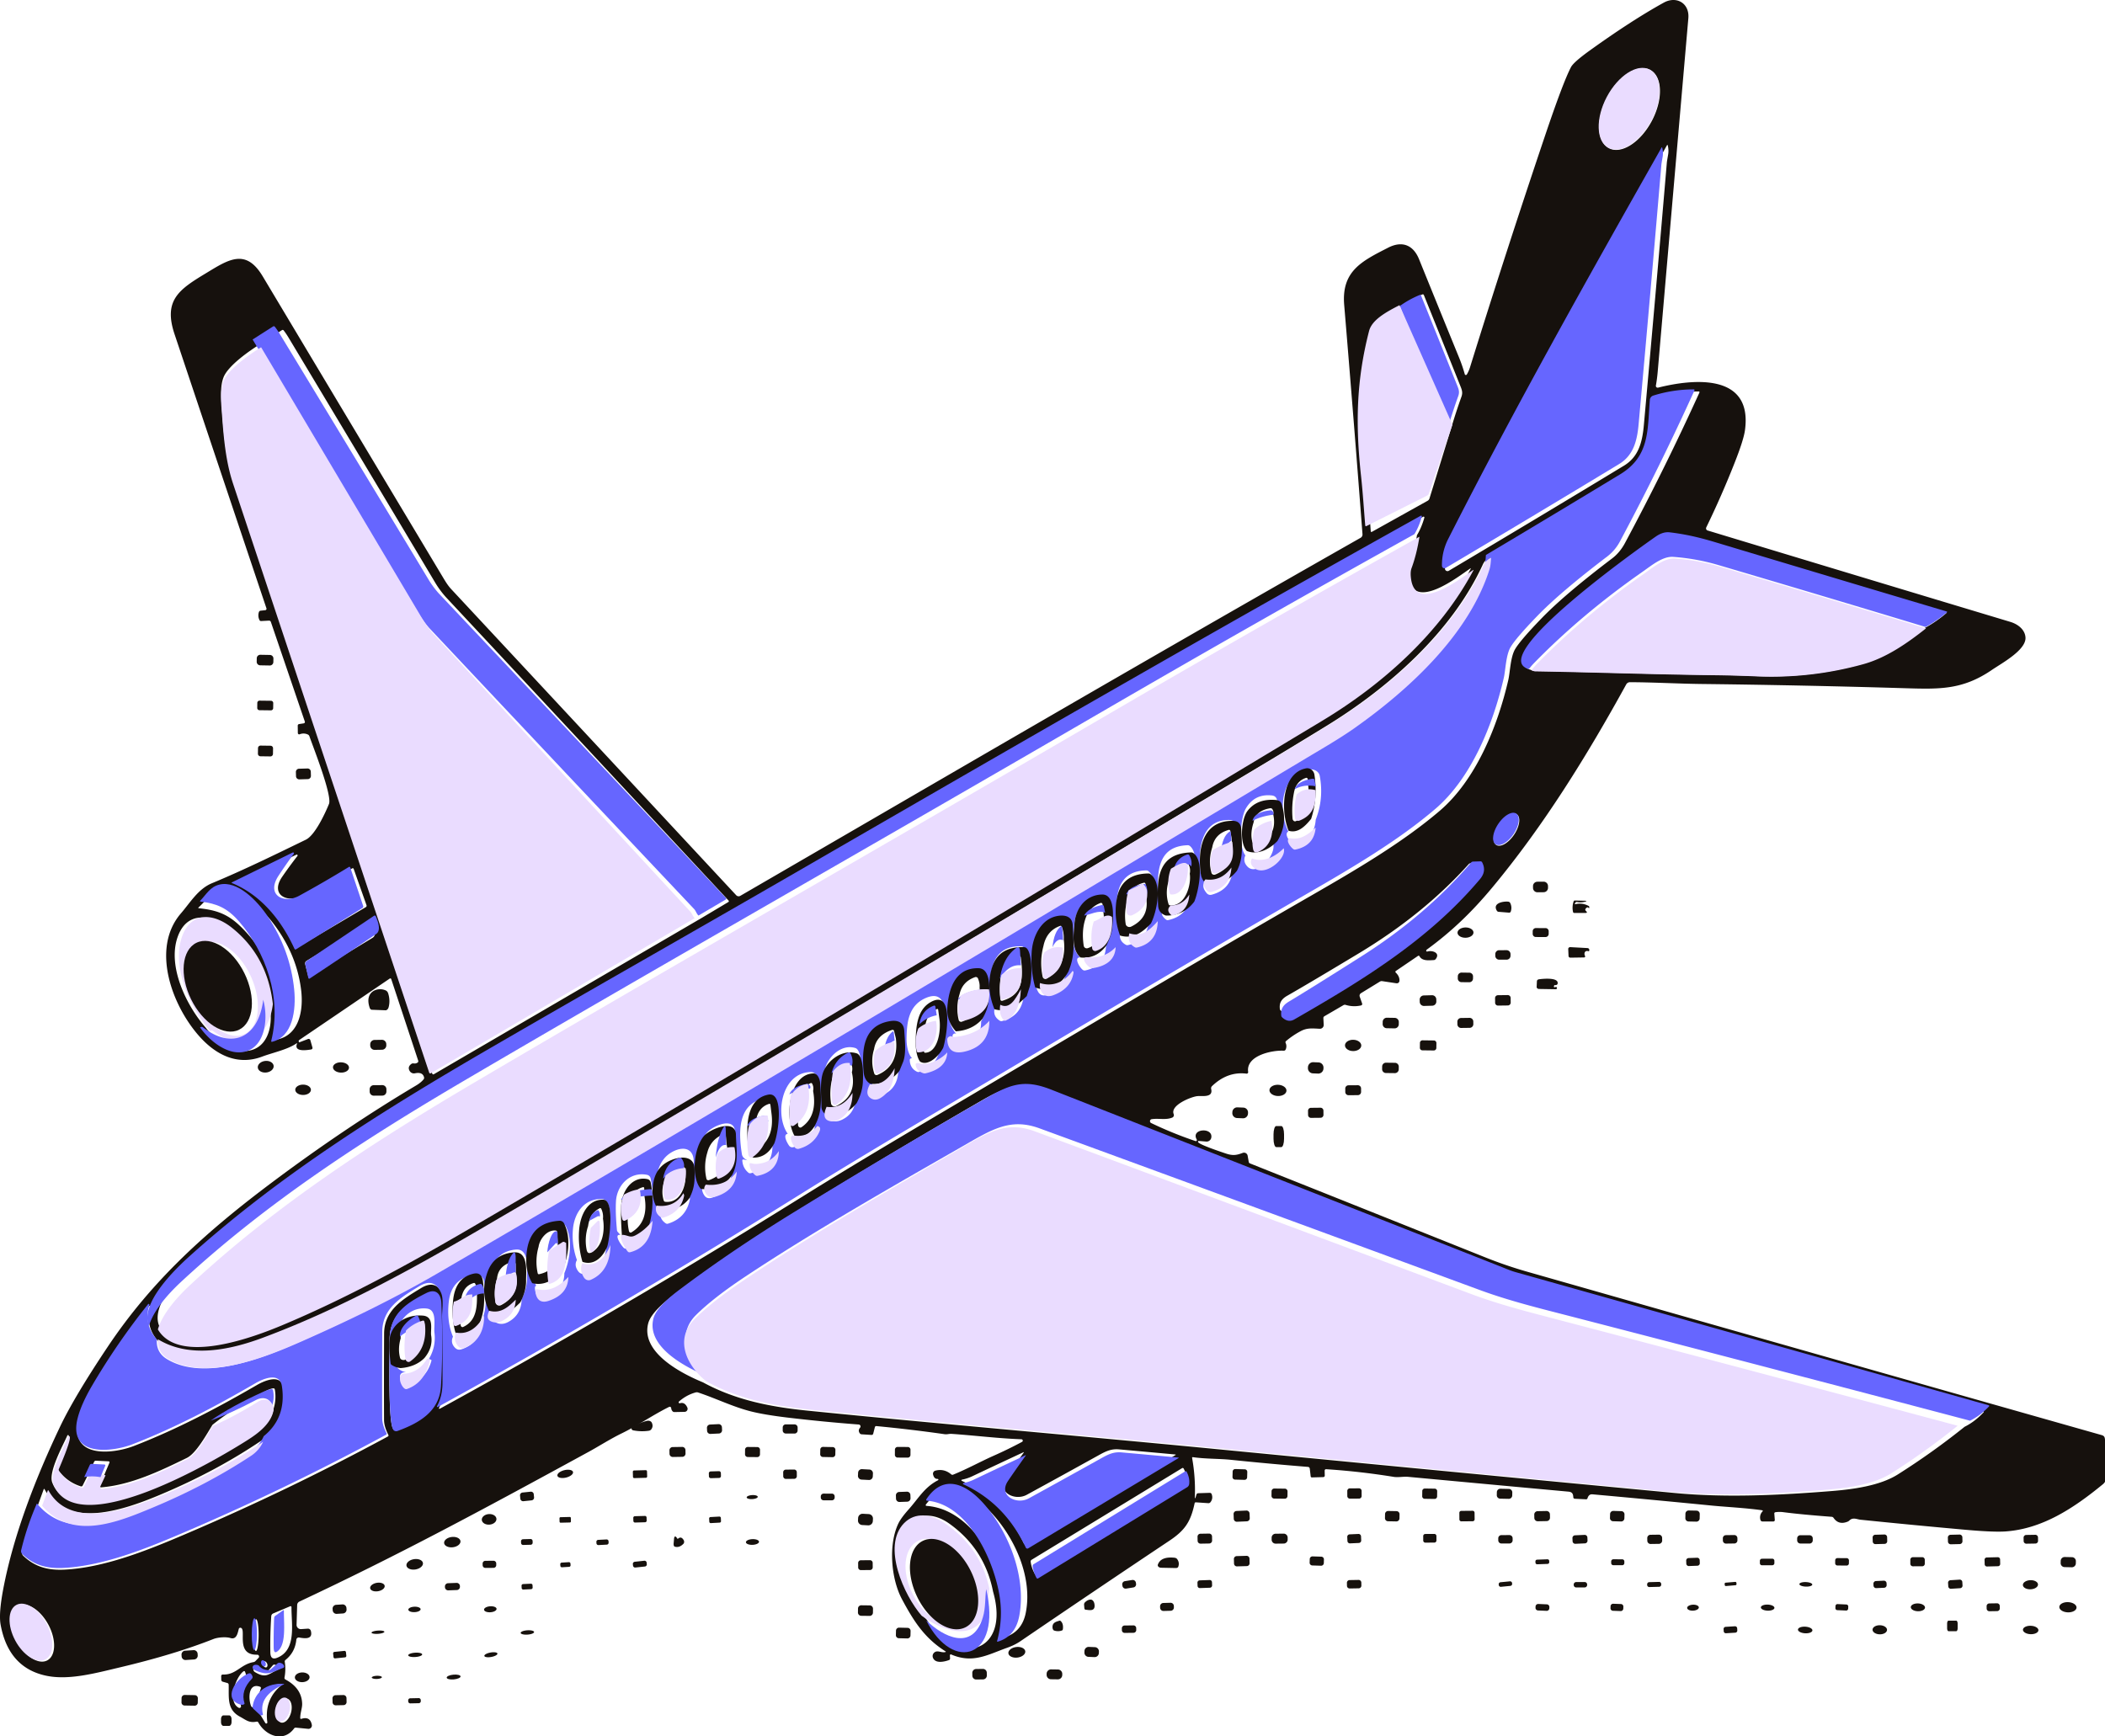 <svg xmlns="http://www.w3.org/2000/svg" fill="none" viewBox="0 0 200 165"><path d="M200 136.8v4a.814.814 0 0 1-.183.222c-2.852 2.349-5.827 4.27-9.301 4.502-.754.049-1.995-.002-3.721-.156a765.212 765.212 0 0 1-10.025-.96c-.347-.036-.725-.258-1.059.077a.528.528 0 0 1-.169.109c-.569.228-1.012.107-1.332-.361a.234.234 0 0 0-.174-.102c-1.857-.139-3.372-.282-4.551-.433a2.662 2.662 0 0 0-.809 0 .115.115 0 0 0-.096.121l.047.613a.134.134 0 0 1-.133.143h-1.044a.193.193 0 0 1-.185-.141.81.81 0 0 1 .183-.8c.064-.071.049-.113-.047-.128-1.564-.22-3.478-.316-4.693-.435-3.8-.374-7.601-.732-11.404-1.076-.234-.021-.392.105-.473.378a.133.133 0 0 1-.136.096l-1.074-.053a.147.147 0 0 1-.139-.143c-.013-.325-.109-.502-.454-.532-5.074-.465-10.147-.934-15.219-1.406-.488-.044-.95.073-1.411-.002a67.881 67.881 0 0 0-6.397-.725.127.127 0 0 0-.055.007.13.13 0 0 0-.078.075.113.113 0 0 0-.01.054l.01.47a.141.141 0 0 1-.138.145l-1.083.03a.113.113 0 0 1-.117-.101l-.087-.74a.178.178 0 0 0-.054-.108.178.178 0 0 0-.11-.05 321.627 321.627 0 0 1-7.37-.678c-1.055-.109-2.381-.075-3.572-.248a.064.064 0 0 0-.073.073 17.2 17.2 0 0 1 .263 3.646c-.009.252.023.256.096.015l.055-.181a.174.174 0 0 1 .164-.128l1.095-.035a.19.19 0 0 1 .186.124c.102.284.064.54-.117.768a.235.235 0 0 1-.203.09l-1.191-.081a.106.106 0 0 0-.107.081c-.375 1.783-.935 2.592-2.41 3.576a1806.935 1806.935 0 0 0-14.143 9.541c-.36.245-.784.454-1.272.627-1.822.649-3.244 1.524-5.309.632a.089.089 0 0 0-.042-.007.096.096 0 0 0-.04.015.093.093 0 0 0-.029.033.085.085 0 0 0-.008.042l.015.301a.154.154 0 0 1-.103.151c-.447.16-1.297.359-1.523-.224a.438.438 0 0 1 .125-.493c.305-.258.638.037 1.042-.042.07-.015.077-.041.015-.079-2.003-1.263-3.034-2.908-4.126-4.948-1.048-1.961-1.302-5.21-.334-7.209.168-.346.486-.781.953-1.306.95-1.062 1.506-2.116 2.806-2.789.064-.032.039-.13-.034-.125-.226.01-.37-.133-.437-.431a.304.304 0 0 1 .222-.357c.554-.143 1.057-.025 1.507.357a.168.168 0 0 0 .177.027c1.334-.539 2.636-1.261 3.891-1.817a39.448 39.448 0 0 0 2.658-1.3c.12-.064.077-.243-.058-.247-2.233-.083-4.418-.361-6.645-.514-.234-.015-.416.066-.637.034-2.16-.309-4.328-.566-6.5-.773a.134.134 0 0 0-.143.101l-.158.625a.156.156 0 0 1-.157.115l-.949-.06a.218.218 0 0 1-.162-.085c-.138-.184-.132-.365.02-.544a.183.183 0 0 0-.126-.301 160.1 160.1 0 0 1-6.697-.651c-1.523-.181-2.719-.382-3.589-.606-1.73-.446-3.305-1.237-4.993-1.792a.374.374 0 0 0-.204-.004c-.589.16-1.121.45-1.597.87-.074.066-.006.19.09.16.305-.091.539.045.703.41a.29.29 0 0 1-.26.41l-.974.019a.227.227 0 0 1-.177-.083.494.494 0 0 1-.121-.288.137.137 0 0 0-.068-.113.139.139 0 0 0-.132-.005c-1.567.777-2.944 1.756-4.52 2.522-1.043.508-2.203 1.244-3.019 1.69-10.596 5.788-18.221 9.887-27.586 14.286a.374.374 0 0 0-.213.329l-.056 1.875a.401.401 0 0 0 .427.412l.64-.043a.282.282 0 0 1 .289.209c.232.869-.646.711-1.11.634a.23.23 0 0 0-.269.205c-.079.8-.424 1.442-1.031 1.926a.189.189 0 0 0-.069.171 4.31 4.31 0 0 1-.025 1.504.165.165 0 0 0 .085.18c1.042.554 1.575 1.331 1.594 2.327.007.399-.187.858-.183 1.344 0 .054.051.09.1.073.558-.181.89.004 1 .559a.324.324 0 0 1-.35.388l-1.17-.115a.179.179 0 0 0-.16.073c-1.006 1.371-2.702.714-3.405-.57a.145.145 0 0 0-.156-.073c-.735.15-1.04-.181-1.58-.467-1.274-.68-1.043-1.835-1.078-3.044a.17.17 0 0 0-.123-.158l-.441-.124a.192.192 0 0 1-.139-.179l-.008-.354a.146.146 0 0 1 .15-.15c1.262.051 1.695-.971 2.925-1.182a.345.345 0 0 0 .179-.096l.296-.307a.176.176 0 0 0-.13-.299c-2.159.047-.93-2.541-1.605-2.562a.143.143 0 0 0-.14.102c-.105.361-.19 1.063-.802.873-.387-.117-1.146-.085-1.622.102-2.493.982-5.436 1.874-8.829 2.678-2.415.572-4.991 1.289-7.193.772-2.304-.54-3.7-2.148-4.188-4.828-.125-.693-.044-1.805.243-3.335.99-5.263 3.16-10.749 5.403-15.462.906-1.905 2.427-4.455 4.565-7.648 4.2-6.275 9.339-10.914 15.777-15.721 4.533-3.386 9.03-6.407 13.49-9.061.308-.181.544-.377.713-.584.042-.054.06-.124.042-.192-.09-.357-.38-.483-.87-.38a.466.466 0 0 1-.496-.222c-.153-.258-.098-.482.164-.672a.282.282 0 0 1 .211-.047.48.48 0 0 0 .38-.081.157.157 0 0 0 .057-.177l-2.564-7.756a.094.094 0 0 0-.1-.064.093.093 0 0 0-.04.015l-8.602 5.842a.12.12 0 0 0-.047.14l.021.056a.033.033 0 0 0 .043.02l.816-.312a.167.167 0 0 1 .192.049.17.17 0 0 1 .032.062l.198.695a.145.145 0 0 1-.117.186c-.456.075-1.658.252-1.353-.54.023-.06.008-.072-.045-.036-.859.595-2.263.879-3.26 1.254-2.326.877-4.353-.138-5.93-1.883-2.6-2.879-4.688-8.368-1.788-11.729.878-1.017 1.633-2.319 2.94-2.86 3.017-1.253 5.986-2.71 8.925-4.138.897-.435 1.877-2.603 2.199-3.394.324-.8-1.494-5.388-1.86-6.44a.275.275 0 0 0-.146-.16.958.958 0 0 0-.777-.023.129.129 0 0 1-.175-.117l-.01-.702a.152.152 0 0 1 .127-.152l.445-.068a.13.13 0 0 0 .103-.168l-3.229-9.473a.175.175 0 0 0-.175-.12l-.756.04a.154.154 0 0 1-.145-.085.996.996 0 0 1-.058-.772.184.184 0 0 1 .156-.128l.45-.047a.134.134 0 0 0 .11-.177 32651.93 32651.93 0 0 1-8.735-26.061c-1.075-3.216.436-4.238 2.962-5.765 2.135-1.293 3.791-2.437 5.411.268a44052.37 44052.37 0 0 0 17.052 28.48c.266.44.511.876.87 1.26 9.057 9.723 18.08 19.416 27.072 29.08.1.107.262.133.39.058 19.628-11.385 39.214-22.822 58.936-34.022a.356.356 0 0 0 .179-.337 2843.691 2843.691 0 0 0-1.739-21.79c-.271-3.234 1.703-4.173 4.175-5.44 1.358-.696 2.402-.233 2.941 1.103a3258.62 3258.62 0 0 0 3.804 9.351c.207.506.386 1.029.537 1.566a.107.107 0 0 0 .196.026 3.16 3.16 0 0 0 .301-.679 973.885 973.885 0 0 1 7.099-21.918c1.166-3.46 1.999-5.664 2.498-6.61.164-.313.75-.832 1.758-1.56 2.66-1.913 5.013-3.436 7.056-4.565 1.211-.668 2.458.062 2.334 1.483-.974 11.201-1.944 22.402-2.913 33.605-.039.446-.096.88-.171 1.3a.172.172 0 0 0 .211.196c3.329-.838 9.004-1.4 8.252 4.05-.087.623-.415 1.66-.989 3.11a87.628 87.628 0 0 1-2.687 6.122.208.208 0 0 0 .126.292c9.611 2.912 19.197 5.807 28.758 8.683.733.22 1.396.736 1.445 1.481.081 1.193-2.268 2.454-3.176 3.075-2.781 1.905-4.961 1.847-8.2 1.751-6.503-.196-13.009-.33-19.516-.405-2.024-.024-4.456-.16-6.681-.169a.405.405 0 0 0-.362.212c-3.711 6.746-7.828 13.418-12.76 19.34-1.927 2.31-3.851 4.154-6.168 5.844-.046.034-.072.07-.076.111a.083.083 0 0 0 .106.087c.484-.147 1.268.133.789.724a.235.235 0 0 1-.175.087c-.445.024-1.108.11-1.358-.365a.098.098 0 0 0-.025-.03.096.096 0 0 0-.113-.003l-2.108 1.433a.096.096 0 0 0-.013.15c.254.243.371.505.356.789a.25.25 0 0 1-.287.232l-1.354-.204a.307.307 0 0 0-.211.04l-1.807 1.107a.278.278 0 0 0-.115.329l.228.65a.14.14 0 0 1 .007.058.135.135 0 0 1-.016.056.144.144 0 0 1-.091.068 2.803 2.803 0 0 1-1.466-.051.26.26 0 0 0-.207.023l-1.818 1.059a.19.19 0 0 0-.092.168l.032.64a.36.36 0 0 1-.375.378c-.684-.03-1.187-.105-1.799.22a7.809 7.809 0 0 0-1.41.953.142.142 0 0 0-.037.165.75.75 0 0 1 .007.633.192.192 0 0 1-.188.115c-1.085-.064-3.606.455-3.376 2.015a.143.143 0 0 1-.159.164c-1.202-.15-2.294.245-3.274 1.184a.284.284 0 0 0-.081.273c.207.851-.855.634-1.311.679-.59.057-2.604.868-2.25 1.711a.251.251 0 0 1-.137.328c-.633.256-1.272.049-1.952.152-.187.027-.226.281-.055.365a36.815 36.815 0 0 0 4.215 1.715.1.1 0 0 0 .12-.145c-.603-1.046 1.575-1.197 1.379-.169a.452.452 0 0 1-.474.361l-.707-.058a.067.067 0 0 0-.037.007.066.066 0 0 0-.029.023.08.08 0 0 0-.014.035.082.082 0 0 0 .005.038c.105.245 2.117.913 2.607 1.079.669.226 1.008.19 1.636-.047a.349.349 0 0 1 .469.267l.103.582a.19.19 0 0 0 .119.15c7.466 2.976 14.931 5.957 22.392 8.942a40.71 40.71 0 0 0 3.943 1.348 36315.46 36315.46 0 0 0 54.561 15.519c.262.075.315.178.341.44ZM152.862 14.08c1.17.62 2.999-.542 4.084-2.594 1.086-2.053 1.016-4.219-.153-4.84-1.171-.62-3 .542-4.085 2.594-1.086 2.053-1.016 4.219.154 4.84Zm5.514-.267c-7.008 12.402-14.037 24.9-20.475 37.61a5.505 5.505 0 0 0-.614 2.608c.002.185.207.3.367.205 5.564-3.305 11.11-6.632 16.638-9.983 1.362-.826 1.741-2.168 1.891-3.832a4567.24 4567.24 0 0 0 2.193-25.033c0-.013.038-.248.117-.707a2.052 2.052 0 0 0-.036-.857c-.018-.07-.045-.075-.081-.011Zm-25.136 15.22c-1.247.71-2.419 1.45-2.666 2.516-1.132 4.871-1.191 9.132-.705 14.101.164 1.673.247 3.222.37 4.837a.067.067 0 0 0 .101.053l5.302-2.955a.372.372 0 0 0 .175-.218l2.067-6.697c.296-1 .62-1.992.972-2.976.132-.373.053-.625-.085-.967a3937.848 3937.848 0 0 0-3.487-8.692.107.107 0 0 0-.139-.06 9.301 9.301 0 0 0-1.905 1.059ZM24.869 32.609c-1.098.657-3.214 2.135-3.636 3.26-.358.951-.213 2.125-.107 3.578.186 2.5.444 4.433 1.043 6.223a92753.9 92753.9 0 0 0 18.899 56.35.105.105 0 0 0 .151.057l25.43-14.84 2.555-1.524a.09.09 0 0 0 .02-.139 19138.823 19138.823 0 0 0-26.87-28.844 8.894 8.894 0 0 1-.986-1.334 8563.54 8563.54 0 0 0-13.97-23.345 7.137 7.137 0 0 0-.446-.655.12.12 0 0 0-.16-.028l-1.924 1.24ZM141.605 52.93c-.33.151-.571.388-.718.71-2.979 6.495-9.043 11.769-14.859 15.338a681.6 681.6 0 0 1-6.534 3.962c-24.607 14.735-49.182 29.542-73.923 44.048-6.58 3.859-13.424 7.636-20.58 10.313-3.136 1.174-6.972 1.987-9.966.145-.844-.949-1.083-2.043-.716-3.287.021-.071-.07-.12-.117-.062a65.15 65.15 0 0 0-5.341 7.747c-.659 1.12-1.106 2.116-1.343 2.985-1.034 3.789 3.176 3.364 5.23 2.566 4.066-1.576 7.922-3.61 11.688-5.794.7-.406 2.301-1.104 2.51.285.3 1.991-.277 3.574-1.728 4.748-2.975 2.058-6.336 3.872-10.08 5.438-3.1 1.295-8.728 3.371-10.885-.544-.038-.07-.07-.066-.098.009l-.543 1.491a26.32 26.32 0 0 0-1.499 4.44.388.388 0 0 0 .109.371c1.095 1.043 2.314 1.387 3.885 1.314 3.84-.179 7.996-1.877 11.338-3.298a230.166 230.166 0 0 0 19.422-9.358.107.107 0 0 0 .044-.143c-.274-.531-.41-1.009-.413-1.434-.01-2.733-.008-5.466.007-8.201.012-2.242 1.788-3.273 3.516-4.323.946-.574 1.641-.367 2.084.625.275.619.083 1.75.094 2.283.04 2.102.055 4.206.04 6.309-.006.792-.166 1.494-.481 2.102-.083.158-.045.194.11.109a718.486 718.486 0 0 0 34.445-20.158c5.803-3.619 12.201-7.359 20.877-12.501 11.242-6.667 20.387-12.027 27.431-16.08 4.326-2.49 8.676-5.046 12.188-8.046 3.423-2.923 5.49-8.01 6.511-12.44.168-.735.198-2.152.639-2.907.333-.57 1.188-1.566 2.566-2.987 1.452-1.495 3.672-3.38 6.663-5.647.485-.37.89-.854 1.212-1.453a242.529 242.529 0 0 0 7.078-14.308.071.071 0 0 0-.064-.1c-1.37.008-2.66.205-3.864.59a.462.462 0 0 0-.32.404c-.232 2.91-.014 5.368-2.826 7.07-4.252 2.574-8.515 5.13-12.789 7.669Zm-126.48 73.064c2.029 3.452 9.268.65 11.71-.367 6.145-2.567 12.23-5.917 17.694-9.109 26.583-15.523 56.368-33.448 80.917-48.235 5.689-3.427 11.14-8.308 14.284-14.227.032-.062.019-.074-.039-.034-1.138.762-5.379 4.114-5.854.862-.066-.444-.053-.791.038-1.041.331-.894.58-1.893.753-2.991.281-.455.515-1.01.703-1.662a.077.077 0 0 0-.111-.088C115.443 60.188 99.531 69.412 76.2 82.96 66.625 88.522 57 93.999 47.436 99.576c-10.294 6.001-19.87 12.031-28.436 19.759-1.399 1.261-4.766 4.536-3.875 6.659ZM145.44 63.651c.16.072.267.109.32.11 5.639.095 11.278.302 16.917.368 1.36.015 2.72.053 4.077.11a32.47 32.47 0 0 0 10.2-1.164c2.2-.615 4.182-2.012 5.951-3.416a11.762 11.762 0 0 0 2.014-1.393.047.047 0 0 0-.017-.08A8055.431 8055.431 0 0 1 163 51.6c-1.532-.462-2.794-.748-4.254-.925-.426-.052-.865.08-1.317.396-1.225.86-16.169 11.438-11.988 12.58Zm-3.289 16.634c.399.27 1.162-.163 1.704-.968.541-.804.656-1.674.258-1.944-.399-.27-1.162.163-1.703.968-.542.804-.657 1.674-.259 1.944ZM22.418 83.958c2.726 1.065 4.657 3.299 5.914 5.914.023.052.087.07.136.043l6.287-3.717a.154.154 0 0 0 .069-.183l-1.222-3.454a.092.092 0 0 0-.054-.055.094.094 0 0 0-.078.005c-1.545.9-3.111 1.763-4.695 2.586-1.487.775-3.139-.072-1.965-1.781.448-.65.932-1.312 1.45-1.98.05-.066-.02-.156-.096-.122l-5.748 2.682c-.047.024-.047.043.002.062Zm99.26 12.061c.382.34.768.403 1.153.192 6.36-3.473 12.668-7.1 17.54-12.59.429-.482.516-.96.22-1.52a.179.179 0 0 0-.162-.093l-.704.021a.26.26 0 0 0-.185.088c-2.858 3.179-6.33 6-10.417 8.46-3.261 1.964-5.529 3.306-6.801 4.03-.543.307-.795.657-.72 1.27a.222.222 0 0 0 .076.142ZM18.899 86.303c1.658.173 2.745.546 3.98 1.756 2.76 2.707 4.487 6.767 3.354 10.642-.013.047.027.092.074.081 2.168-.43 2.52-2.852 2.31-4.653-.268-2.315-1.176-4.474-2.723-6.478-1.1-1.427-3.188-3.268-5.07-2.852-.944.209-1.31.849-1.95 1.418-.056.05-.047.077.025.086Zm.642 11.342c.948 1.267 2.755 2.605 4.377 2.131 1.844-.537 2.07-3.036 1.599-4.593-.348-2.957-1.654-5.302-3.918-7.037-1.734-1.327-3.917-1.51-4.744.956-.927 2.77.84 6.433 2.686 8.543Zm15.854-8.528c.481-.292.125-1.082-.037-1.42a.11.11 0 0 0-.113-.065.11.11 0 0 0-.044.015l-6.085 3.661a.269.269 0 0 0-.121.297l.273 1.077c.012.05.07.073.115.047a546.029 546.029 0 0 0 6.012-3.612Zm31.399 42.24c3.148 1.716 6.508 2.345 10.025 2.697 12.94 1.299 25.898 2.398 38.843 3.653 14.492 1.404 28.987 2.793 43.481 4.164 4.872.461 9.97.203 14.844-.183 2.001-.16 4.599-.489 6.327-1.581a69.34 69.34 0 0 0 6.347-4.53c.637-.315 1.238-.772 1.803-1.371a.065.065 0 0 0-.03-.107 84147.263 84147.263 0 0 0-44.966-12.784c-.424-.12-.84-.303-1.251-.468a29865.968 29865.968 0 0 0-42.848-17.04c-2.476-.984-3.77-.576-6.117.78a693.53 693.53 0 0 0-18.228 10.924c-4 2.482-7.642 4.972-10.93 7.468-.804.61-2.247 1.758-2.509 2.782-.716 2.793 3.235 4.781 5.209 5.596Zm-29.42 4.43a.326.326 0 0 0 .342.07c1.967-.736 3.78-1.82 3.923-4.135.139-2.27.151-4.852.038-7.743-.031-.817-.46-1.401-1.357-.938-1.912.983-3.333 2.018-3.31 4.412.013 1.167-.162 7.828.365 8.334Zm-17.185-.395c-.542.87-1.54 2.705-2.436 3.143-2.534 1.237-5.28 2.562-8.127 2.797a.17.17 0 0 1-.166-.244l.49-1.039.45-1.064a.091.091 0 0 0-.006-.084.082.082 0 0 0-.031-.03.078.078 0 0 0-.042-.012l-1.212-.058a.172.172 0 0 0-.166.101l-.53 1.139-.56 1.124a.144.144 0 0 1-.172.073 4.114 4.114 0 0 1-2.17-1.585.2.2 0 0 1-.021-.182c.21-.51 1.144-2.622 1.048-3.047-.015-.072-.113-.081-.142-.014-.44 1-1.818 3.477-1.43 4.471 2.175 5.586 15.613-2.31 18.55-4.158 1.031-.648 2.28-1.574 2.48-2.869a3.856 3.856 0 0 0 .113-1.829.123.123 0 0 0-.13-.102c-.183.015-.422.098-.718.251-2.061 1.076-3.753 2.149-5.072 3.218Zm71.195 5.323c2.727 1.246 4.614 3.271 5.899 5.948a.153.153 0 0 0 .215.067l14.17-8.458c.062-.036.056-.057-.015-.064-1.777-.164-3.557-.326-5.338-.484-.78-.068-1.298.209-1.942.565-2.267 1.257-4.54 2.507-6.818 3.751-1.131.617-2.885-.239-1.969-1.615.269-.403.825-1.197 1.669-2.379.04-.058.03-.07-.034-.041a745.064 745.064 0 0 0-4.819 2.262 4.262 4.262 0 0 1-1.006.335c-.057.011-.066.09-.013.113Zm21.316-.026c.044-.373-.034-.755-.241-1.145a.118.118 0 0 0-.026-.032.109.109 0 0 0-.037-.019.107.107 0 0 0-.08.012l-14.3 8.71a.188.188 0 0 0-.09.181c.043.367.164.736.367 1.109a.103.103 0 0 0 .145.041l14.066-8.551a.42.42 0 0 0 .196-.306Zm-24.673 2.405c3.97.271 6.645 4.83 7.361 8.274a8.276 8.276 0 0 1-.203 4.197c-.02.068.003.094.07.074 1.214-.313 1.949-1.105 2.202-2.37.714-3.55-1.219-7.568-3.716-9.983-1.746-1.685-4.03-2.62-5.772-.32a.08.08 0 0 0 .058.128Zm.032 10.824c2.843 4.574 7.983 3.206 6.295-2.676-.532-2.71-1.918-4.862-4.153-6.458-1.253-.894-2.732-1.125-3.775.002-2.099 2.27.011 7.167 1.633 9.132Zm-83.565 3.855c.821-.44.868-1.954.107-3.383-.763-1.428-2.046-2.233-2.868-1.793-.821.439-.868 1.954-.107 3.383.763 1.428 2.046 2.233 2.868 1.793Zm21.278-4.197a41.028 41.028 0 0 0-.087 3.439c.009.442.164.705.646.513 1.877-.745 1.345-3.22 1.364-4.814a.089.089 0 0 0-.124-.083l-1.615.685a.299.299 0 0 0-.184.26Zm-1.455 3.311c.136 0 .251-.674.256-1.509.004-.833-.103-1.512-.24-1.512-.136 0-.25.675-.255 1.51-.004.833.102 1.511.24 1.511Zm.999 1.544c.103-.048.13-.212.058-.367-.073-.155-.213-.242-.317-.194-.103.048-.13.212-.058.367.072.155.213.242.317.195v-.001Zm-1.104.449c1.03.623 1.277.218 2.125-.198a.15.15 0 0 0 .081-.156.395.395 0 0 0-.317-.346.18.18 0 0 0-.175.056l-.51.591a.206.206 0 0 1-.17.07.833.833 0 0 1-.684-.405.238.238 0 0 0-.17-.109c-.128-.019-.216.006-.265.073a.295.295 0 0 0 .085.424Zm-1.53 3.397a.15.15 0 0 0 .157-.012.152.152 0 0 0 .058-.146 4.254 4.254 0 0 1 .43-2.72c.071-.139.052-.325-.052-.557a.097.097 0 0 0-.024-.032.09.09 0 0 0-.035-.017.075.075 0 0 0-.04-.001.081.081 0 0 0-.036.016c-.775.563-1.545 2.895-.458 3.469Zm4.062-2.238c-1.445-.107-1.973 1.626-2.024 2.763a.36.36 0 0 0 .05.198l.44.726c.06.096.206.042.192-.069-.205-1.461.251-2.643 1.366-3.541.057-.045.049-.071-.024-.077Zm-2.024.247c-1.166-.446-1.126 1.208-.866 1.822.077.184.341.171.403-.019l.53-1.66a.114.114 0 0 0-.067-.143Zm1.983 3.396c.365.095.794-.336.953-.964.16-.627-.006-1.211-.371-1.305-.366-.094-.794.337-.954.965-.16.626.006 1.211.372 1.304Z" fill="#16110D"/><path d="M152.665 9.208c-1.086 2.052-1.018 4.218.154 4.838 1.171.62 3.001-.54 4.088-2.592 1.086-2.052 1.018-4.218-.154-4.838-1.171-.62-3.001.54-4.088 2.592Z" fill="#EADCFF"/><path d="M157.935 14.055c.072.28.085.563.036.847a27.57 27.57 0 0 0-.116.698c-.7 8.243-1.422 16.484-2.168 24.722-.148 1.644-.523 2.97-1.87 3.785a2115.56 2115.56 0 0 1-16.452 9.859.24.24 0 0 1-.363-.203 5.432 5.432 0 0 1 .607-2.574c6.367-12.552 13.317-24.896 20.246-37.144.036-.063.063-.06.08.01ZM137.592 40.57 133 29.077a9.164 9.164 0 0 1 1.884-1.045.105.105 0 0 1 .137.059 3862.07 3862.07 0 0 1 3.448 8.584c.137.337.215.586.084.955a55.394 55.394 0 0 0-.961 2.939Z" fill="#66F"/><path d="M132.967 29 138 40.358l-2.24 6.536a.373.373 0 0 1-.19.213l-5.747 2.884c-.046.025-.106-.004-.108-.052-.134-1.577-.224-3.088-.402-4.721-.527-4.85-.462-9.009.764-13.763.268-1.041 1.539-1.764 2.89-2.455Z" fill="#EADCFF"/><path d="M66.365 87c-.19-.182-.248-.442-.408-.614a22555.91 22555.91 0 0 1-25.1-26.63c-.474-.504-.947-1.21-1.3-1.79A99596.722 99596.722 0 0 1 24 32.26l1.951-1.242a.123.123 0 0 1 .162.028c.171.22.32.44.452.656 4.735 7.79 9.457 15.588 14.166 23.393.246.41.659.973 1 1.336a18601.17 18601.17 0 0 1 27.245 28.903.09.09 0 0 1-.02.139L66.366 87Z" fill="#66F"/><path d="M24.81 33a81253.16 81253.16 0 0 0 15.125 25.474c.343.576.803 1.275 1.263 1.775 8.13 8.804 16.263 17.6 24.405 26.392.155.169.212.427.397.608l-25.07 14.738a.104.104 0 0 1-.15-.058 90815.802 90815.802 0 0 1-18.633-55.958c-.59-1.778-.845-3.697-1.027-6.18-.105-1.443-.248-2.609.105-3.553.416-1.117 2.502-2.585 3.584-3.238Z" fill="#EADCFF"/><path d="M3.505 142.863c2.934 3.503 7.267 1.689 10.811.173 3.487-1.492 6.668-3.207 9.542-5.147a3.305 3.305 0 0 0 1.202-1.422c1.448-1.174 2.024-2.757 1.724-4.748-.208-1.39-1.805-.692-2.505-.286-3.756 2.185-7.602 4.219-11.66 5.796-2.049.798-6.248 1.223-5.217-2.567.236-.869.683-1.866 1.34-2.986a65.2 65.2 0 0 1 5.328-7.75c.047-.057.138-.008.117.062-.366 1.245-.128 2.339.714 3.289-.055.824.264 1.445.955 1.866 3.58 2.166 9.227-.131 12.682-1.669 4.388-1.951 8.713-4.06 12.86-6.486 27.563-16.137 54.907-32.643 82.263-49.13 1.548-.933 3.196-1.889 4.584-2.875 5.139-3.651 10.848-8.93 12.785-15.148.106-.342.123-.74.148-1.097 4.263-2.54 8.518-5.097 12.759-7.67 2.804-1.704 2.588-4.162 2.819-7.073a.462.462 0 0 1 .319-.404A12.783 12.783 0 0 1 160.93 37a.07.07 0 0 1 .064.1 243.602 243.602 0 0 1-7.061 14.312 4.405 4.405 0 0 1-1.21 1.454c-2.983 2.268-5.198 4.153-6.646 5.649-1.376 1.421-2.228 2.418-2.56 2.988-.44.755-.47 2.172-.638 2.907-1.018 4.433-3.08 9.52-6.495 12.444-3.504 3.001-7.843 5.558-12.159 8.048-7.027 4.055-16.15 9.416-27.365 16.086-8.655 5.143-15.038 8.885-20.827 12.504a714.812 714.812 0 0 1-34.362 20.164c-.155.086-.194.049-.11-.108.314-.609.473-1.311.48-2.103.015-2.104 0-4.208-.04-6.311-.011-.533.18-1.664-.094-2.283-.442-.993-1.135-1.2-2.08-.625-1.724 1.05-3.495 2.08-3.508 4.323-.014 2.736-.017 5.47-.006 8.204.002.425.138.903.412 1.435a.107.107 0 0 1-.044.143 229.37 229.37 0 0 1-19.375 9.36c-3.334 1.422-7.48 3.12-11.311 3.3-1.567.072-2.783-.271-3.876-1.315a.389.389 0 0 1-.108-.371 26.385 26.385 0 0 1 1.494-4.442ZM122.403 79.01c-.43.235.136.992.4 1.182.055.039.123.054.189.039 1.256-.276 1.928-1.057 2.017-2.344.521-1.33.649-2.717.383-4.157-.081-.438-.555-.672-.967-.61-2.756.416-3.007 3.89-2.022 5.89Zm-4.08 2.273c-.172.382-.109.736.195 1.058.904.96 2.737-1.052 2.454-2.17a5.784 5.784 0 0 0 .466-3.669c-.096-.489-.109-.866-.619-.918-1.078-.11-1.892.3-2.443 1.232-.538.907-.708 3.611-.053 4.467Zm-3.804 2.471c-.291.305-.244.683.143 1.13a.44.44 0 0 0 .448.138c1.278-.34 1.948-1.159 2.014-2.463.565-1.193.421-2.399.363-3.85-.021-.523-.257-.788-.71-.792-2.679-.028-2.961 2.862-2.719 4.881.049.401.202.72.461.956Zm-3.818 2.472c-.447.386-.415.772.093 1.163a.229.229 0 0 0 .192.043c1.333-.289 2.045-1.127 2.132-2.513.317-.806.921-3.756-.076-4.539a.303.303 0 0 0-.192-.064c-2.98.09-2.904 2.727-2.808 4.964.019.476.24.79.659.946Zm-4.246 2.275c-.155.578.017 1.003.517 1.278a.281.281 0 0 0 .195.028c1.291-.286 1.95-1.095 1.975-2.429.494-1.037 1.066-3.71-.038-4.606a.285.285 0 0 0-.187-.064c-1.582.022-2.5.82-2.753 2.393a6.957 6.957 0 0 0 .291 3.4Zm-3.814 2.475c-.687-.034-.013 1.046.268 1.206a.295.295 0 0 0 .2.032c1.277-.264 1.939-1.06 1.979-2.388.308-.634.485-1.167.525-1.598.049-.5.396-3.114-.933-3.1-1.535.02-2.507 1.27-2.617 2.724-.066.868-.313 2.388.578 3.124Zm-4.197 2.254c-.055.35.006.683.183 1.001.219.389.59.435.97.267 1.022-.453 1.607-1.236 1.753-2.35a.161.161 0 0 0-.005-.072.173.173 0 0 0-.033-.064l-.043-.05c.585-1.346.43-2.268.36-3.696-.043-.873-1.002-.843-1.601-.657-1.18.365-1.81 1.64-1.884 2.821a7.874 7.874 0 0 0 .3 2.8Zm-3.93 2.525c-.146.538.016.952.49 1.242.057.036.13.047.195.03 1.28-.325 1.971-1.161 2.073-2.51.077-.28.158-.563.245-.852.261-.877.24-3.713-.46-3.74-1.454-.058-2.37.573-2.748 1.894-.364 1.272-.296 2.585.206 3.936Zm-3.645 2.51c-.1-.084-.198-.084-.294.004a.232.232 0 0 0-.074.183c.034.78.41 1.074 1.13.88 1.066-.288 1.596-1.044 1.587-2.262.323-.617.506-1.198.546-1.744.043-.56.321-3.02-.897-3.048-2.083-.047-2.62 1.998-2.745 3.68a3.123 3.123 0 0 0 .747 2.307Zm-4.225 2.279-.108.036c-.06.02-.1.075-.098.139.015.529.244.903.687 1.118.07.035.15.041.225.017 1.276-.409 1.933-1.286 1.97-2.633.424-1.093 1.291-5.681-1.5-4.324-1.497.73-1.665 2.28-1.686 3.771-.009.69.136 1.471.51 1.876Zm-3.759 2.429c-.378.533-.323.898.168 1.093.268.104.553.091.855-.041.92-.406 1.4-1.161 1.441-2.269l.29-.774c.306-.818.161-2.081.114-2.948-.036-.706-.459-1.018-1.152-.905-2.409.39-2.432 2.834-2.284 4.745.04.527.23.892.568 1.099Zm-4.093 2.394c-.35.677-.24 1.065.332 1.17.298.053.604 0 .919-.158.835-.418 1.25-1.133 1.248-2.147.306-.636.478-1.257.518-1.865.028-.436.117-2.568-.533-2.777-1.204-.388-2.377.623-2.792 1.675-.338.863-.187 2.286-.176 3.274.004.363.165.638.484.828Zm-3.946 2.371c-.512.065-.038.895.128 1.127a.374.374 0 0 0 .406.143c.959-.269 1.616-.826 1.973-1.671.117-.279.043-.446-.223-.497.893-1.257.835-2.474.68-4.049-.044-.454-.327-.932-.79-.922-2.792.062-3.43 4.09-2.174 5.869Zm-3.829 2.517-.378-.079a.085.085 0 0 0-.042.001.087.087 0 0 0-.037.019.098.098 0 0 0-.025.034.096.096 0 0 0-.007.042c.028.471.221.86.579 1.161a.246.246 0 0 0 .206.051c1.363-.292 2.058-1.144 2.081-2.555.47-.924 1.146-4.857-.684-4.558-2.658.433-2.545 3.257-2.22 5.307.038.242.215.434.527.577Zm-4.167 2.322c-.198.281-.183.608.047.979.191.312.461.355.789.242 1.18-.415 1.792-1.262 1.84-2.542.564-1.21.326-2.401.303-3.699-.028-1.524-2.199-.54-2.713.124-.861 1.118-1.095 3.794-.266 4.896Zm-4.06 2.42c-.15.527.008.945.473 1.255.058.038.13.047.194.028 1.167-.359 1.867-1.136 2.094-2.329.01-.049-.013-.141-.07-.273.472-1.202.468-2.036.436-3.308-.034-1.379-1.13-1.426-2.06-.903-1.233.69-1.527 2.036-1.555 3.391a4.551 4.551 0 0 0 .487 2.139Zm-3.838 2.354c-.727-.132.15 1.108.34 1.246a.228.228 0 0 0 .19.041c1.251-.267 1.923-1.05 2.017-2.35.559-1.381.663-2.821.317-4.322a.433.433 0 0 0-.34-.33c-1.616-.323-2.867.981-2.952 2.522-.04.732-.008 1.639.092 2.723a.332.332 0 0 0 .08.186l.256.284Zm-4.136 2.38c-.202.348-.153.717.147 1.103a.62.62 0 0 0 .683.196c1.286-.433 1.943-1.336 1.968-2.71.256-.613.86-4.337-.416-4.382-1.722-.062-2.658 1.362-2.769 2.941a6.85 6.85 0 0 0 .387 2.852Zm-3.863 2.456c-.11-.006-.15.109-.12.348.08.632.405 1.076 1.103.807 1.107-.425 1.669-1.213 1.686-2.363.538-1.297.799-3.122.144-4.452a.425.425 0 0 0-.41-.237c-2.3.158-2.938 1.825-2.93 3.812.002.73.179 1.426.527 2.085Zm-3.956 2.408c-.296.625-.181 1.011.34 1.161.3.085.612.042.938-.131.83-.441 1.262-1.165 1.292-2.174.347-.711.517-1.39.51-2.036-.008-.79.232-2.773-1.046-2.677-1.192.088-1.979.734-2.36 1.936-.44 1.387-.331 2.693.326 3.921Zm-3.957 2.42c-.176.377-.119.723.177 1.035.255.271.497.228.812.1 1.124-.45 1.683-1.276 1.673-2.473.561-1.281.5-2.239.323-3.74-.076-.638-.427-.902-1.052-.789-1.397.252-2.175 1.107-2.335 2.567-.136 1.251-.002 2.35.402 3.3Z" fill="#66F"/><path d="M134.384 50.761a1801.98 1801.98 0 0 0-29.634 16.843c-23.632 13.73-43.114 24.792-60.374 34.922-9.625 5.651-18.905 11.624-27.118 19.229-1.169 1.081-2.652 2.688-3.11 4.245-.896-2.126 2.492-5.405 3.899-6.667 8.62-7.738 18.254-13.775 28.61-19.785C56.282 93.964 65.966 88.48 75.6 82.911c23.472-13.566 39.481-22.801 59.38-33.901.06-.032.131.02.111.087-.188.654-.424 1.21-.707 1.664Zm48.574 8.819a2830.68 2830.68 0 0 0-19.704-5.89c-1.39-.41-2.821-.67-4.267-.773-1.01-.073-2.024.784-3.01 1.474-3.794 2.653-7.192 5.516-10.196 8.588a6.17 6.17 0 0 0-.517.598c-4.207-1.143 10.828-11.735 12.061-12.596.455-.316.897-.448 1.325-.397 1.469.177 2.739.464 4.28.927a8183.39 8183.39 0 0 0 22.037 6.595c.034.01.045.055.017.079a11.823 11.823 0 0 1-2.026 1.395Z" fill="#66F"/><path d="M134.865 51c-.173 1.101-.423 2.102-.754 2.998-.092.25-.105.6-.039 1.044.477 3.26 4.731-.1 5.872-.864.058-.04.071-.028.039.034-3.153 5.933-8.621 10.827-14.327 14.261-24.624 14.824-54.5 32.791-81.163 48.353-5.48 3.199-11.584 6.557-17.747 9.13-2.45 1.02-9.71 3.828-11.746.368.455-1.559 1.935-3.167 3.1-4.25 8.187-7.614 17.439-13.593 27.035-19.25 17.206-10.142 36.628-21.217 60.188-34.962A1791.24 1791.24 0 0 1 134.865 51Z" fill="#EADCFF"/><path d="M141.672 53c-.026.355-.043.753-.15 1.093-1.942 6.195-7.669 11.454-12.823 15.091-1.393.983-3.045 1.935-4.598 2.864-27.44 16.425-54.868 32.869-82.516 48.945-4.16 2.418-8.498 4.518-12.9 6.462-3.466 1.533-9.13 3.82-12.721 1.662-.693-.419-1.013-1.037-.958-1.858 2.997 1.835 6.835 1.025 9.972-.145 7.162-2.668 14.01-6.431 20.595-10.278 24.758-14.455 49.35-29.211 73.973-43.895a678.92 678.92 0 0 0 6.538-3.948c5.82-3.557 11.888-8.813 14.869-15.285.147-.321.388-.557.719-.708ZM183 59.706c-1.77 1.399-3.753 2.792-5.954 3.404a32.622 32.622 0 0 1-10.207 1.16 130.545 130.545 0 0 0-4.08-.11c-5.643-.066-11.286-.272-16.929-.365-.053-.003-.16-.039-.32-.11a6.05 6.05 0 0 1 .514-.596c2.988-3.058 6.368-5.907 10.141-8.547.981-.687 1.99-1.54 2.994-1.468a20.08 20.08 0 0 1 4.244.77A2794.94 2794.94 0 0 1 183 59.706Z" fill="#EADCFF"/><path d="m25.65 62.235-.914-.016a.335.335 0 0 0-.34.33l-.006.332a.335.335 0 0 0 .329.34l.913.016a.335.335 0 0 0 .34-.329l.006-.332a.335.335 0 0 0-.329-.34Zm.1 4.355-1.087-.013a.213.213 0 0 0-.216.211l-.006.482a.213.213 0 0 0 .21.216l1.088.013a.213.213 0 0 0 .216-.21l.006-.482a.213.213 0 0 0-.21-.216Zm-.045 4.272-.947-.013a.241.241 0 0 0-.244.238l-.008.533a.24.24 0 0 0 .238.244l.947.013a.241.241 0 0 0 .244-.237l.008-.533a.241.241 0 0 0-.238-.245Zm3.51 2.162-.806.023a.305.305 0 0 0-.296.314l.012.401c.005.168.146.3.314.296l.806-.024a.305.305 0 0 0 .296-.314l-.012-.4a.305.305 0 0 0-.314-.296Zm95.36 4.786c-.603.75-1.276 1.391-2.143 1.131-.809-2.014-.603-5.512 1.662-5.931.339-.063.729.174.795.614.219 1.451.114 2.848-.314 4.187Zm-1.645-2.428a8.747 8.747 0 0 0-.12 2.407c.017.194.183.312.328.232 1.073-.584 1.218-1.721 1.183-3.066l-.066-.899a.17.17 0 0 0-.055-.118.124.124 0 0 0-.053-.026.105.105 0 0 0-.056.003c-.645.206-1.031.696-1.161 1.467Z" fill="#16110D"/><path d="M125 74.71c-.754-.139-1.42-.041-2 .29.186-.524.741-.856 1.668-.996.113-.018.226.029.237.096l.095.61Z" fill="#66F"/><path d="M124.994 75.085c.045 1.268-.142 2.34-1.526 2.891-.187.075-.401-.036-.424-.219a6.092 6.092 0 0 1 .156-2.269c.521-.46 1.118-.596 1.794-.403Z" fill="#EADCFF"/><path d="M121.366 79.919c-.64.674-1.772 1.384-2.901.946-.717-.728-.531-3.03.058-3.802.603-.794 1.495-1.142 2.675-1.048.559.044.573.365.678.781.27 1.085.1 2.125-.51 3.123Zm-2.261-1.764c-.216.661-.263 1.255-.135 1.78.068.283.268.361.596.233 1.371-.533 1.662-1.639 1.402-2.8a.541.541 0 0 0-.103-.506.17.17 0 0 0-.078-.053.22.22 0 0 0-.103-.007c-.934.154-1.46.604-1.579 1.353Z" fill="#16110D"/><path d="M120.976 77.42c-.766.089-1.425.281-1.976.58.126-.552.684-.884 1.674-.998a.268.268 0 0 1 .193.045c.126.108.163.233.109.373Zm21.383.86c-.543.804-.658 1.674-.259 1.943.4.27 1.163-.164 1.705-.967.542-.804.658-1.674.259-1.943-.4-.27-1.163.164-1.705.967Z" fill="#66F"/><path d="M120.802 78c.227 1.218-.027 2.378-1.221 2.937-.286.135-.461.053-.519-.244-.112-.55-.071-1.174.117-1.868a3.25 3.25 0 0 1 1.623-.825Zm4.198.636c-.085 1.15-.726 1.847-1.925 2.093a.239.239 0 0 1-.18-.034c-.252-.17-.791-.846-.382-1.056 1.006.23 1.787-.337 2.487-1.002Z" fill="#EADCFF"/><path d="M117.524 82.746c-.769.969-1.745 1.377-2.928 1.222-.291-.242-.463-.567-.518-.978-.273-2.064.045-5.018 3.057-4.99.509.005.774.275.798.81.064 1.483.227 2.716-.409 3.936Zm-2.347-2.223c-.265.835-.289 1.64-.072 2.42.041.144.213.22.361.159 1.69-.699 1.733-1.905 1.544-3.507l-.119-.65a.113.113 0 0 0-.055-.074.129.129 0 0 0-.098-.011c-.892.25-1.41.805-1.561 1.663Z" fill="#16110D"/><path d="M117 79.888c-.372.238-.705.61-1 1.112.082-1.028.365-1.693.851-1.994.038-.023.077.024.084.102l.065.78Z" fill="#66F"/><path d="M117.074 80c.191 1.362.148 2.388-1.561 2.982-.149.052-.323-.013-.364-.135-.22-.663-.196-1.348.072-2.058a5.97 5.97 0 0 1 1.853-.789Zm4.893.603c.321.972-1.762 2.722-2.788 1.887-.346-.28-.418-.588-.223-.92 1.172.447 2.346-.278 3.011-.967Z" fill="#EADCFF"/><path d="M113.472 85.673c-.677.904-1.577 1.346-2.7 1.326-.468-.158-.715-.476-.736-.96-.107-2.27-.192-4.948 3.137-5.039a.36.36 0 0 1 .214.065c1.113.795.439 3.79.085 4.608Zm-2.31-2.275a3.571 3.571 0 0 0-.131 2.527.165.165 0 0 0 .154.11c1.475.076 2.016-2.004 1.857-3.016a1.28 1.28 0 0 0-.218-1.048.167.167 0 0 0-.081-.057.182.182 0 0 0-.102-.004c-.812.217-1.306.713-1.479 1.489Z" fill="#16110D"/><path d="M22.037 83.91c-.049-.02-.049-.04-.002-.065l5.778-2.837c.077-.036.148.059.096.129a45.55 45.55 0 0 0-1.456 2.094c-1.18 1.808.48 2.704 1.975 1.884a110.593 110.593 0 0 0 4.72-2.735.092.092 0 0 1 .132.052l1.227 3.654a.17.17 0 0 1 0 .11.161.161 0 0 1-.068.084l-6.32 3.931a.096.096 0 0 1-.137-.045c-1.264-2.767-3.205-5.13-5.945-6.256Zm91.146-1.555c-.242-.591-1.343.19-1.697.395.157-.808.602-1.325 1.335-1.55a.147.147 0 0 1 .165.063 1.5 1.5 0 0 1 .197 1.092Zm8.631 14.313a.24.24 0 0 1-.077-.15c-.075-.649.178-1.019.724-1.344 1.279-.765 3.559-2.184 6.836-4.263 4.109-2.602 7.599-5.586 10.472-8.948a.256.256 0 0 1 .186-.093l.707-.023a.176.176 0 0 1 .163.1c.298.591.21 1.097-.221 1.607-4.897 5.807-11.238 9.643-17.631 13.317-.387.224-.775.156-1.159-.203Z" fill="#66F"/><path d="M112.847 82.194c.135.94-.324 2.875-1.572 2.804a.14.14 0 0 1-.082-.03.138.138 0 0 1-.049-.073 3.627 3.627 0 0 1 .111-2.349c.331-.183 1.365-.88 1.592-.352Zm4.153.24c-.062 1.23-.696 2.004-1.904 2.324a.418.418 0 0 1-.425-.13c-.366-.422-.41-.778-.135-1.066.996.143 1.816-.234 2.464-1.128Z" fill="#EADCFF"/><path d="M109.35 87.755c-.786.813-1.659 1.514-2.933 1.143a6.642 6.642 0 0 1-.317-3.462c.276-1.601 1.278-2.414 3.004-2.436a.324.324 0 0 1 .204.065c1.205.913.58 3.634.042 4.69Zm-2.22-2.295c-.235.802-.295 1.582-.177 2.34.035.23.302.357.522.25 1.135-.556 1.615-1.434 1.444-2.636a3.834 3.834 0 0 0-.093-1.458.113.113 0 0 0-.053-.067.128.128 0 0 0-.089-.01c-.86.212-1.378.74-1.554 1.581Z" fill="#16110D"/><path d="M108.965 84.971a1.027 1.027 0 0 0-.352-.36.206.206 0 0 0-.093-.03.284.284 0 0 0-.108.01L107 85c.194-.53.762-.863 1.708-.998.069-.01.137.013.155.05.138.302.171.61.102.92Z" fill="#66F"/><path d="m146.657 83.78-.589.004a.418.418 0 0 0-.414.422l.001.166a.419.419 0 0 0 .422.415l.589-.006a.418.418 0 0 0 .414-.421l-.001-.166a.418.418 0 0 0-.422-.415Z" fill="#16110D"/><path d="M108.967 84.566c.167 1.094-.3 1.893-1.402 2.4-.215.096-.474-.019-.508-.228-.115-.69-.056-1.4.172-2.13l1.249-.592a.155.155 0 0 1 .178.03c.142.152.246.324.311.52Z" fill="#EADCFF"/><path d="M22.699 87.546c-1.13-1.292-2.125-1.691-3.643-1.876-.066-.009-.074-.038-.023-.09.585-.61.92-1.293 1.785-1.516 1.723-.444 3.634 1.522 4.641 3.047 1.416 2.14 2.247 4.445 2.493 6.917.191 1.924-.13 4.51-2.114 4.97-.043.012-.08-.036-.069-.086 1.038-4.138-.544-8.475-3.07-11.366Z" fill="#66F"/><path d="M113 85c-.064 1.1-.586 1.767-1.562 1.996a.156.156 0 0 1-.14-.034c-.373-.31-.396-.618-.069-.924.737.015 1.327-.331 1.771-1.038Z" fill="#EADCFF"/><path d="M105.142 89.807c-.634.889-1.46 1.28-2.475 1.177-.901-.753-.651-2.308-.585-3.197.112-1.488 1.095-2.767 2.648-2.787 1.344-.015.993 2.66.944 3.171-.041.441-.22.987-.532 1.636Zm-2.023-2.475c-.243.739-.293 1.582-.153 2.532a.292.292 0 0 0 .377.236c1.298-.426 1.617-1.835 1.522-3.185l-.11-.987a.142.142 0 0 0-.022-.063.146.146 0 0 0-.173-.06c-.725.274-1.207.783-1.441 1.527Zm46.595-1.42c.43-.095.839-.036 1.228.176a.11.11 0 0 1 .058.096v.065c0 .048-.019.057-.058.029l-.05-.038a.1.1 0 0 0-.058-.02.105.105 0 0 0-.06.018c-.17.116-.198.228-.084.332.132.12.11.182-.068.182h-1.052a.116.116 0 0 1-.112-.092 1.847 1.847 0 0 1 .058-1.013.11.11 0 0 1 .108-.077l.946.022c.213.007.215.037.011.092-.252.07-.501.078-.751.026a.136.136 0 0 0-.148.066l-.03.05c-.045.078-.026.107.062.087Zm-7.337.73a.206.206 0 0 1-.151-.091c-.473-.754.66-.928 1.091-.87a.228.228 0 0 1 .172.125c.126.258.144.524.056.801a.17.17 0 0 1-.065.089.162.162 0 0 1-.105.027l-.998-.08Z" fill="#16110D"/><path d="M105 86.728c-.599-.28-1.438.19-2 .272.268-.485.82-.816 1.65-.994.101-.021.212.017.224.08l.126.642Z" fill="#66F"/><path d="M105.656 87.137c.094 1.364-.222 2.787-1.511 3.217a.288.288 0 0 1-.373-.238c-.139-.96-.09-1.812.151-2.558.487-.128 1.214-.856 1.733-.421Zm-79.73 8.275c-.433 3.477-2.938 4.638-5.695 2.544a.203.203 0 0 0-.192-.031l-.096.033c-1.847-2.182-3.616-5.971-2.688-8.835.828-2.551 3.013-2.361 4.75-.989 2.265 1.794 3.573 4.22 3.921 7.278Zm-2.638 2.825c1.396-.711 1.62-3.2.499-5.558-1.123-2.36-3.165-3.695-4.563-2.983-1.397.711-1.621 3.2-.5 5.558 1.123 2.36 3.165 3.695 4.564 2.983ZM110 87.527c-.026 1.38-.687 2.216-1.982 2.512a.28.28 0 0 1-.197-.03c-.501-.284-.674-.723-.518-1.32 1.171.377 1.974-.336 2.697-1.161Z" fill="#EADCFF"/><path d="M35.706 87.076c.17.399.545 1.326.038 1.67a566.084 566.084 0 0 1-6.327 4.242c-.047.03-.108.002-.121-.055l-.287-1.266a.332.332 0 0 1 .128-.348l6.403-4.3a.104.104 0 0 1 .094-.013c.016.005.03.014.043.026a.13.13 0 0 1 .03.044Z" fill="#66F"/><path d="M101.517 92.314c-.704 1.26-1.826 2.058-3.16 1.511-.296-1.04-.407-2.154-.336-3.337.083-1.406.787-2.927 2.107-3.362.671-.22 1.744-.256 1.791.784.079 1.701.252 2.8-.402 4.404Zm-2.378-2.416a6.247 6.247 0 0 0-.076 2.91c.04.18.228.272.38.183 1.311-.76 1.853-2.002 1.625-3.72a2.921 2.921 0 0 0-.186-1.209.132.132 0 0 0-.063-.075.118.118 0 0 0-.094-.006c-.858.308-1.389.949-1.586 1.917Zm40.11-.791c.418-.007.753-.232.748-.502-.005-.27-.347-.482-.765-.475-.419.008-.754.232-.749.502.005.27.347.482.766.475Zm7.597-.915-.921-.004a.3.3 0 0 0-.3.298l-.001.251a.299.299 0 0 0 .298.3l.921.003a.3.3 0 0 0 .3-.297l.001-.252a.3.3 0 0 0-.298-.3Z" fill="#16110D"/><path d="M100.997 89.347c-.368-.182-.701.037-.997.653.102-1.007.376-1.673.82-1.993.033-.024.068.013.081.085.078.439.11.856.096 1.255Z" fill="#66F"/><path d="M100.954 90.047c.208 1.352-.287 2.328-1.482 2.926-.14.07-.31-.002-.348-.144a4.255 4.255 0 0 1 .07-2.288c.523-.466 1.111-.632 1.76-.494Z" fill="#EADCFF"/><path d="M18.159 94.963c1.122 2.279 3.164 3.57 4.562 2.882 1.397-.687 1.62-3.093.498-5.372-1.121-2.28-3.164-3.57-4.561-2.883-1.398.688-1.62 3.093-.499 5.373Z" fill="#16110D"/><path d="M106 90c-.044 1.11-.767 1.775-2.163 1.996a.41.41 0 0 1-.218-.027c-.307-.134-1.043-1.036-.293-1.008 1.097.084 1.989-.235 2.674-.961Z" fill="#EADCFF"/><path d="M97.556 94.648c-.824.794-1.643 1.649-3.07 1.252-.56-1.367-.635-2.694-.23-3.98.421-1.336 1.442-1.975 3.061-1.916.779.028.803 2.896.511 3.783-.097.291-.187.578-.272.86Zm-2.415-2.152a7.634 7.634 0 0 0-.085 2.5c.01.077.095.127.175.103 1.743-.525 1.93-1.699 1.847-3.31l-.088-.806a.167.167 0 0 0-.03-.078.187.187 0 0 0-.064-.057.21.21 0 0 0-.176-.011c-.86.338-1.387.89-1.579 1.66Zm48.004-2.206-.704.001a.37.37 0 0 0-.37.372v.158c0 .205.167.37.372.37l.704-.001a.37.37 0 0 0 .37-.372v-.158a.372.372 0 0 0-.372-.37Zm7.774.096c-.342-.104-.451.205-.321.452.036.063-.013.142-.092.142l-1.302.02a.18.18 0 0 1-.121-.044.16.16 0 0 1-.053-.11l-.03-.666c-.005-.101.087-.185.196-.18l1.633.089c.098.005.174.081.171.173l-.003.07a.06.06 0 0 1-.078.054Z" fill="#16110D"/><path d="M97 91.731c-.77-.085-1.435.337-2 1.269.198-1.377.743-2.368 1.63-2.975a.135.135 0 0 1 .093-.024.154.154 0 0 1 .09.044c.026.026.05.06.066.103.017.043.027.09.03.14L97 91.731Z" fill="#66F"/><path d="M97.055 92.005c.082 1.456-.103 2.516-1.819 2.99a.157.157 0 0 1-.112-.013.123.123 0 0 1-.041-.035.1.1 0 0 1-.02-.046 6.329 6.329 0 0 1 .085-2.256c.538-.47 1.173-.682 1.907-.64Zm4.855.25.046.045c.035.035.049.08.042.124-.161 1.018-.802 1.733-1.923 2.146-.415.154-.824.111-1.064-.244a1.194 1.194 0 0 1-.2-.914c1.308.42 2.408-.193 3.099-1.157Z" fill="#EADCFF"/><path d="M93.35 96.802c-.63.727-1.473 1.127-2.535 1.198-.605-.676-.873-1.446-.805-2.312.136-1.685.714-3.734 2.96-3.687 1.315.028 1.014 2.494.968 3.054-.043.547-.24 1.13-.589 1.747Zm-2.177-2.34a4.554 4.554 0 0 0-.082 2.469c.032.128.18.2.311.15 1.477-.578 1.789-1.836 1.67-3.258.025-.257-.026-.541-.156-.855a.21.21 0 0 0-.114-.111.232.232 0 0 0-.164-.005c-.805.289-1.293.826-1.465 1.61Zm48.433-2.034-.738-.01a.354.354 0 0 0-.358.35l-.003.2a.354.354 0 0 0 .35.36l.738.008a.353.353 0 0 0 .358-.35l.003-.2a.354.354 0 0 0-.35-.358Zm8.169 1.368c.091-.031.143-.003.156.087.008.062-.049.12-.12.117l-1.592-.026a.248.248 0 0 1-.158-.06.178.178 0 0 1-.061-.14l.025-.534c.002-.093.082-.169.186-.183.353-.053 1.895-.21 1.783.408-.019.095-.12.16-.23.143-.062-.01-.104.024-.12.097-.019.1.025.131.131.09Z" fill="#16110D"/><path d="M93.99 94.606c-1.13-.046-2.127.084-2.99.394.27-.484 1.04-.814 2.308-.992a.904.904 0 0 1 .258.003.364.364 0 0 1 .178.068c.206.194.286.369.246.527Z" fill="#66F"/><path d="M93.968 94.013c.167 1.298-.271 2.445-2.345 2.972-.184.047-.393-.02-.438-.137a2.774 2.774 0 0 1 .116-2.251c.77-.459 1.658-.652 2.667-.584Z" fill="#EADCFF"/><path d="m36.622 96-1.29-.05a.19.19 0 0 1-.123-.053.33.33 0 0 1-.085-.137c-.547-1.608.85-2.01 1.567-1.624.086.05.155.145.193.265.14.452.152.89.04 1.309-.049.178-.17.294-.302.29Zm106.631-1.444-.934.012a.273.273 0 0 0-.27.276l.005.44c.002.15.126.271.277.27l.934-.012a.274.274 0 0 0 .27-.276l-.006-.44a.273.273 0 0 0-.276-.27Zm-7.199.013-.78.021a.399.399 0 0 0-.388.41l.006.2c.006.22.189.394.409.388l.781-.022a.398.398 0 0 0 .387-.41l-.005-.2a.399.399 0 0 0-.41-.387Z" fill="#16110D"/><path d="M97 94c-.073 1.607-.564 2.604-1.475 2.99-.047.02-.099.008-.14-.035-.337-.346-.452-.84-.348-1.48.913.468 1.436-.54 1.963-1.475Z" fill="#EADCFF"/><path d="M89.617 99.559c-.381.753-1.43 1.8-2.198 1.319-.307-.404-.426-1.183-.419-1.87.018-1.487.156-3.032 1.384-3.76 2.292-1.353 1.58 3.221 1.233 4.31Zm-1.71-2.024a5.346 5.346 0 0 0-.118 2.394c.01.064.056.109.108.107 1.215-.026 1.547-2.128 1.348-3.299l-.105-.78a.115.115 0 0 0-.013-.04.093.093 0 0 0-.026-.03.069.069 0 0 0-.07-.008c-.647.27-1.022.822-1.125 1.656Z" fill="#16110D"/><path d="M25.008 95c.473 1.66.246 4.323-1.607 4.896-1.63.505-3.448-.921-4.401-2.272l.096-.034a.197.197 0 0 1 .193.032c2.768 2.158 5.284.962 5.719-2.622ZM89 96.478a3.056 3.056 0 0 0-1.643.853c.126-.892.587-1.483 1.382-1.772.06-.022.122.019.132.085l.129.834Z" fill="#66F"/><path d="M88.932 97c.25 1.064-.166 2.977-1.692 3-.065.002-.122-.039-.135-.097a3.574 3.574 0 0 1 .146-2.177A3.379 3.379 0 0 1 88.932 97Z" fill="#EADCFF"/><path d="m132.517 96.72-.743-.012a.394.394 0 0 0-.401.387l-.004.21a.395.395 0 0 0 .388.4l.742.014a.395.395 0 0 0 .402-.388l.003-.209a.394.394 0 0 0-.387-.401Zm7.107.001-.811.012a.353.353 0 0 0-.347.356l.004.243a.35.35 0 0 0 .356.347l.811-.01a.352.352 0 0 0 .347-.358l-.003-.243a.352.352 0 0 0-.357-.347Zm-54.162 5.026c-.702.913-1.624 1.327-2.767 1.242-.38-.211-.592-.584-.638-1.122-.167-1.95-.14-4.445 2.564-4.844.779-.115 1.254.203 1.295.924.052.885.215 2.175-.13 3.009l-.324.791Zm-2.416-2.046a3.734 3.734 0 0 0 .024 2.316c.035.116.176.175.296.125 1.568-.65 1.938-2.023 1.75-3.476l-.17-.706a.128.128 0 0 0-.025-.05.142.142 0 0 0-.046-.035.157.157 0 0 0-.117-.009c-1.003.332-1.574.944-1.712 1.835Z" fill="#16110D"/><path d="M94 97c.012 1.576-.767 2.553-2.335 2.925-1.06.251-1.614-.13-1.664-1.137a.282.282 0 0 1 .11-.237c.14-.113.284-.113.431-.006 1.449-.09 2.6-.607 3.458-1.545Z" fill="#EADCFF"/><path d="M85 98.876c-.398.14-.731.516-1 1.124.067-.968.343-1.632.827-1.992.04-.028.082.02.091.102l.082.766Z" fill="#66F"/><path d="m36.282 98.807-.7.011a.414.414 0 0 0-.407.42l.002.115a.414.414 0 0 0 .42.408l.7-.011a.414.414 0 0 0 .407-.42l-.002-.116a.414.414 0 0 0-.42-.407Z" fill="#16110D"/><path d="M84.96 99c.166 1.248-.158 2.427-1.53 2.985a.208.208 0 0 1-.157 0 .194.194 0 0 1-.064-.044.163.163 0 0 1-.038-.063 3.163 3.163 0 0 1-.02-1.99c.486-.48 1.09-.778 1.81-.888Z" fill="#EADCFF"/><path d="M128.556 99.875c.427.006.776-.23.78-.525.004-.295-.338-.54-.765-.546-.426-.006-.775.229-.779.525-.005.295.338.54.764.546Zm7.68-1.007-1.079-.013a.242.242 0 0 0-.246.24l-.006.465a.243.243 0 0 0 .24.246l1.079.013a.242.242 0 0 0 .246-.24l.006-.465a.243.243 0 0 0-.24-.246Z" fill="#16110D"/><path d="M90 100c-.04 1.017-.723 1.68-2.05 1.989a.434.434 0 0 1-.235-.012c-.46-.163-.7-.445-.715-.845-.002-.049.04-.091.102-.105l.113-.027c.973.364 2.303-.429 2.785-1Z" fill="#EADCFF"/><path d="M81.395 104.819c-.732.898-1.667 1.285-2.803 1.157-.358-.194-.54-.474-.544-.844-.012-1.007-.181-2.459.198-3.338.465-1.072 1.782-2.103 3.133-1.707.73.213.63 2.386.598 2.83-.045.62-.238 1.253-.582 1.902Zm-2.333-2.283a5.878 5.878 0 0 0-.098 2.333c.036.213.291.33.499.226 1.326-.659 1.818-1.728 1.472-3.205.093-.337.043-.67-.153-.998a.13.13 0 0 0-.073-.057.15.15 0 0 0-.096.004c-.81.338-1.324.903-1.551 1.697Z" fill="#16110D"/><path d="M80.953 101.243c-.734-.066-1.383.186-1.953.757.236-.93.774-1.593 1.617-1.988a.137.137 0 0 1 .177.062c.204.384.256.774.159 1.169Z" fill="#66F"/><path d="M25.315 101.909c.414-.05.72-.336.682-.638-.037-.301-.402-.505-.816-.454-.414.051-.72.337-.683.638.037.302.403.505.817.454Zm99.959-.956-.49-.019a.492.492 0 0 0-.512.472l-.003.077c-.011.272.2.501.472.512l.491.02a.493.493 0 0 0 .512-.473l.003-.077a.493.493 0 0 0-.473-.512Zm-92.892.969c.42.014.766-.194.775-.463.01-.27-.323-.5-.743-.513-.419-.014-.766.193-.775.462-.009.27.324.5.743.514Zm100.157-.931-.848-.01a.364.364 0 0 0-.37.36l-.003.251a.366.366 0 0 0 .361.37l.848.01a.366.366 0 0 0 .37-.36l.003-.252a.365.365 0 0 0-.361-.369Z" fill="#16110D"/><path d="M80.737 101.011c.294 1.817-.123 3.131-1.25 3.941-.177.129-.394-.016-.425-.278a10.386 10.386 0 0 1 .084-2.868c.464-.6.993-.865 1.591-.795Zm4.263.498c-.038 1.388-.497 2.336-1.375 2.844-.288.166-.56.182-.815.051-.469-.244-.521-.701-.16-1.37.971.104 1.754-.404 2.35-1.525Z" fill="#EADCFF"/><path d="M77.37 107.051c-.482.757-1.104 1.06-1.867.913-1.026-1.809-.505-5.901 1.776-5.964.379-.011.61.475.647.937.126 1.6.173 2.837-.556 4.114Zm-1.47-2.431a11.05 11.05 0 0 0-.075 2.277c.014.195.184.31.323.217 1.03-.701 1.399-1.852 1.105-3.455a.937.937 0 0 0-.09-.685.122.122 0 0 0-.06-.057.094.094 0 0 0-.076.003c-.638.284-1.014.85-1.127 1.7Z" fill="#16110D"/><path d="M76.959 103.438c-.792.039-1.446.227-1.959.562.163-.497.71-.828 1.632-.995a.27.27 0 0 1 .196.032c.171.13.214.263.131.401Z" fill="#66F"/><path d="M28.796 104.046c.41.002.743-.217.744-.488 0-.271-.33-.491-.74-.493-.41-.001-.744.217-.745.488 0 .271.33.492.74.493Zm7.524-.935-.811.006a.39.39 0 0 0-.388.393l.002.217a.39.39 0 0 0 .393.388l.81-.006a.39.39 0 0 0 .388-.393l-.001-.217a.39.39 0 0 0-.393-.388Zm85.082 1.035c.445.017.814-.208.826-.502.011-.294-.341-.546-.786-.564-.445-.017-.814.208-.826.502-.011.295.341.547.786.564Zm7.606-1.024-.887.006a.307.307 0 0 0-.305.309l.002.329c.002.169.14.306.31.305l.887-.007a.306.306 0 0 0 .305-.309l-.002-.328a.307.307 0 0 0-.31-.305Z" fill="#16110D"/><path d="M187.179 135a7422.983 7422.983 0 0 0-37.958-9.922c-2.903-.752-5.778-1.449-8.617-2.495a24622.895 24622.895 0 0 0-41.829-15.361c-2.8-1.026-4.536.108-7.339 1.714-6.456 3.697-14.146 8.065-20.645 12.385-1.998 1.327-3.551 2.538-4.658 3.632-1.956 1.936-.69 4.444 1.162 5.868-1.974-.807-5.925-2.776-5.21-5.542.263-1.014 1.706-2.151 2.51-2.755 3.288-2.472 6.931-4.938 10.932-7.395a691.773 691.773 0 0 1 18.23-10.818c2.347-1.344 3.641-1.747 6.118-.773 14.289 5.613 28.575 11.24 42.854 16.875.411.163.827.344 1.251.463 14.991 4.215 29.981 8.436 44.972 12.66.047.012.064.072.03.105-.565.594-1.166 1.046-1.803 1.359Z" fill="#66F"/><path d="M76.756 103c.355 1.838-.09 3.159-1.333 3.962-.168.107-.373-.025-.39-.249a12.047 12.047 0 0 1 .09-2.611c.428-.657.973-1.025 1.633-1.102Zm4.244.851c.002 1.181-.407 2.014-1.23 2.502-.311.184-.613.246-.906.184-.565-.122-.674-.575-.328-1.363.998.147 1.82-.296 2.464-1.323Z" fill="#EADCFF"/><path d="M73.565 108.652c-.477.912-1.138 1.361-1.985 1.348-.261-.146-.408-.341-.44-.586-.272-2.086-.366-4.957 1.853-5.398 1.53-.303.965 3.696.572 4.636Zm-1.756-2.062c-.17.675-.19 1.448-.058 2.318.03.198.209.3.35.2.987-.697 1.388-1.791 1.203-3.277l-.106-.851a.128.128 0 0 0-.013-.043.108.108 0 0 0-.026-.033.093.093 0 0 0-.034-.017.078.078 0 0 0-.037.002c-.723.217-1.15.783-1.279 1.701Zm46.326-1.342-.563-.023a.462.462 0 0 0-.482.443l-.004.089a.464.464 0 0 0 .443.482l.563.024a.464.464 0 0 0 .482-.443l.004-.09a.464.464 0 0 0-.443-.482Zm7.324.011-.904.01a.28.28 0 0 0-.277.282l.005.397a.278.278 0 0 0 .282.276l.904-.009a.28.28 0 0 0 .277-.283l-.004-.396a.28.28 0 0 0-.283-.277Z" fill="#16110D"/><path d="M73 106.554c-.805-.034-1.47.115-2 .446.173-.539.743-.871 1.71-.998.07-.009.138.015.148.053l.142.499Z" fill="#66F"/><path d="M72.948 106.01c.22 1.789-.257 3.105-1.43 3.943-.167.12-.38-.002-.416-.24-.156-1.047-.133-1.977.07-2.789.47-.679 1.06-.985 1.776-.914Z" fill="#EADCFF"/><path d="M69.583 111.616c-.704 1.059-1.707 1.509-3.005 1.354-.931-1.128-.669-3.871.298-5.017.578-.68 3.015-1.688 3.046-.127.026 1.33.293 2.55-.34 3.79Zm-2.375-2.11a4.802 4.802 0 0 0-.084 2.513c.022.1.139.157.241.12 1.585-.551 2-1.874 1.688-3.32l-.096-.918a.145.145 0 0 0-.025-.069.176.176 0 0 0-.058-.05.18.18 0 0 0-.153-.006c-.804.348-1.308.923-1.513 1.73Z" fill="#16110D"/><path d="M77.648 107c.264.051.338.217.222.496-.355.842-1.008 1.397-1.961 1.665a.372.372 0 0 1-.404-.142c-.165-.232-.636-1.06-.127-1.123.928.144 1.685-.154 2.27-.896ZM186 135.479a68.678 68.678 0 0 1-6.294 4.516c-1.714 1.089-4.291 1.417-6.275 1.576-4.834.385-9.889.643-14.721.183a18932.48 18932.48 0 0 1-43.12-4.152c-12.837-1.251-25.688-2.347-38.521-3.642-3.487-.351-6.82-.979-9.942-2.689-1.837-1.434-3.092-3.959-1.152-5.908 1.097-1.102 2.638-2.321 4.618-3.657 6.444-4.35 14.07-8.747 20.472-12.47 2.779-1.617 4.5-2.759 7.277-1.725 13.83 5.142 27.655 10.297 41.475 15.465 2.816 1.053 5.667 1.755 8.545 2.513a7088.548 7088.548 0 0 1 37.638 9.99Z" fill="#EADCFF"/><path d="M121.744 107h-.488c-.142 0-.256.353-.256.789v.422c0 .436.114.789.256.789h.488c.142 0 .256-.353.256-.789v-.422c0-.436-.114-.789-.256-.789Z" fill="#16110D"/><path d="M69 108.819c-.404-.109-.737.286-1 1.181.111-1.388.384-2.378.82-2.976.013-.017.028-.026.042-.024.015.002.029.014.041.035a.303.303 0 0 1 .031.086.656.656 0 0 1 .014.118l.052 1.58Z" fill="#66F"/><path d="M69.781 109.009c.271 1.298-.089 2.486-1.461 2.981a.166.166 0 0 1-.066.01.179.179 0 0 1-.065-.018.153.153 0 0 1-.078-.1 4.463 4.463 0 0 1 .072-2.256c.42-.468.953-.674 1.598-.617Zm4.219.371c-.023 1.298-.699 2.082-2.024 2.351a.25.25 0 0 1-.2-.048 1.426 1.426 0 0 1-.562-1.068c-.004-.055.05-.1.107-.088l.368.073c.986.011 1.755-.395 2.311-1.22Z" fill="#EADCFF"/><path d="M65.506 113.846c-.652.896-1.641 1.27-2.968 1.123-.375-.585-.553-1.192-.537-1.82.03-1.154.354-2.3 1.714-2.887 1.027-.445 2.234-.405 2.272.768.035 1.083.04 1.793-.481 2.816Zm-2.326-1.726a2.743 2.743 0 0 0-.11 1.977c.017.054.073.094.143.102 1.545.169 2.06-1.81 1.876-2.713.096-.245.03-.479-.2-.703-.044-.043-.12-.061-.187-.043-.856.218-1.362.677-1.522 1.38Z" fill="#16110D"/><path d="M64.956 111.086c-.74-.002-1.391.304-1.956.914.163-1.013.682-1.676 1.56-1.99.07-.026.146 0 .192.063.235.322.303.66.204 1.013Z" fill="#66F"/><path d="M65.143 111c.184.995-.33 3.175-1.868 2.989a.183.183 0 0 1-.091-.037.141.141 0 0 1-.051-.075 3.32 3.32 0 0 1 .11-2.178 2.831 2.831 0 0 1 1.9-.699Zm4.857.328c-.054 1.201-.726 1.996-2.021 2.385-.36.106-.656.066-.866-.227-.252-.348-.269-.654-.052-.919 1.27.143 2.25-.27 2.939-1.239Z" fill="#EADCFF"/><path d="M61.558 116.798c-.389.479-.816.845-1.283 1.095-.395.213-.53.052-.895-.011l-.218-.29a.373.373 0 0 1-.07-.189c-.085-1.106-.112-2.032-.077-2.779.072-1.572 1.142-2.902 2.523-2.574.144.035.259.166.291.338.297 1.531.208 3.001-.27 4.41Zm-1.67-2.5a5.126 5.126 0 0 0-.132 2.676c.026.124.142.185.237.129 1.113-.667 1.527-1.801 1.243-3.404l-.029-.799a.116.116 0 0 0-.034-.076.075.075 0 0 0-.07-.018c-.677.174-1.083.671-1.216 1.492Z" fill="#16110D"/><path d="M62 113.599a18.59 18.59 0 0 0-3 .401c.295-.55 1.197-.882 2.705-.998.113-.009.222.02.23.062l.065.535Z" fill="#66F"/><path d="M60.78 113c.316 1.404-.146 2.398-1.386 2.981a.198.198 0 0 1-.08.019.186.186 0 0 1-.08-.016.174.174 0 0 1-.103-.115 3.576 3.576 0 0 1 .146-2.344A4.146 4.146 0 0 1 60.78 113Zm4.15.381c.055.119.078.201.068.245-.217 1.066-.883 1.76-1.995 2.081a.234.234 0 0 1-.184-.025c-.444-.277-.594-.651-.452-1.122 1.146.155 2-.238 2.564-1.179Z" fill="#EADCFF"/><path d="M57.691 118.465c-.448 1.076-1.323 1.81-2.35 1.436a8.346 8.346 0 0 1-.325-2.904c.092-1.608.878-3.058 2.325-2.995 1.072.046.564 3.839.35 4.463Zm-1.816-1.957a4.405 4.405 0 0 0-.136 2.254c.059.287.202.374.427.261 1.055-.526 1.334-1.987 1.123-3.221a1.718 1.718 0 0 0-.166-.941.12.12 0 0 0-.058-.056.095.095 0 0 0-.074.001c-.63.309-1.002.876-1.116 1.702Z" fill="#16110D"/><path d="m56.994 115.587-.099-.02a.176.176 0 0 0-.12.016L56 116c.08-.483.342-.815.785-.995a.077.077 0 0 1 .093.032.86.86 0 0 1 .116.55Z" fill="#66F"/><path d="M56.962 116.038c.123 1.118-.04 2.442-.66 2.919-.132.102-.216.023-.25-.237a6.081 6.081 0 0 1 .08-2.042l.647-.646c.03-.03.066-.04.1-.026l.083.032Z" fill="#EADCFF"/><path d="M53.429 120.713c-.732.818-1.624 1.519-2.863 1.214a4.228 4.228 0 0 1-.566-2.095c-.009-1.997.675-3.672 3.144-3.831a.461.461 0 0 1 .44.238c.703 1.336.422 3.17-.155 4.474Zm-2.256-2.243a5.087 5.087 0 0 0-.082 2.526.11.11 0 0 0 .134.082c1.796-.388 1.818-1.77 1.755-3.198l-.048-.822a.135.135 0 0 0-.042-.088.159.159 0 0 0-.093-.043c-.865-.077-1.535.867-1.624 1.543Z" fill="#16110D"/><path d="M62 116c-.1 1.655-.811 2.653-2.138 2.993a.212.212 0 0 1-.2-.052c-.201-.177-1.132-1.756-.361-1.587.453.079.62.28 1.108.013.58-.312 1.109-.769 1.591-1.367Z" fill="#EADCFF"/><path d="m53 118.237-.096-.089c-.038-.036-.08-.033-.117.006L52 119c.05-.874.42-2.094.899-1.994.04.008.072.08.075.169l.026 1.062Z" fill="#66F"/><path d="M53.788 118.107c.057 1.737.037 3.417-1.56 3.889a.08.08 0 0 1-.077-.016.105.105 0 0 1-.029-.036.144.144 0 0 1-.015-.047 8.386 8.386 0 0 1 .074-3.072l1.264-.796a.183.183 0 0 1 .189-.005l.154.083Zm4.212.196c-.024 1.68-.652 2.783-1.88 3.312-.223.097-.493.019-.651-.24-.286-.472-.333-.923-.14-1.348 1.167.449 2.161-.433 2.671-1.724Z" fill="#EADCFF"/><path d="M49.432 123.764c-.727.696-1.533 1.494-2.791 1.156-.714-1.24-.831-2.56-.353-3.961.413-1.214 1.267-1.867 2.562-1.956 1.388-.097 1.127 1.906 1.136 2.704.007.653-.178 1.339-.554 2.057Zm-2.21-2.272a5.278 5.278 0 0 0-.133 2.285c.008.053.03.103.063.146a.344.344 0 0 0 .128.103.368.368 0 0 0 .328-.008c1.217-.631 1.68-1.666 1.397-3.106l-.012-.792c-.002-.153-.161-.263-.32-.218-.887.248-1.37.777-1.45 1.59Z" fill="#16110D"/><path d="M49 120.912c-.374-.069-.707.295-1 1.088.045-1.525.316-2.516.813-2.981.09-.085.18.122.18.409l.007 1.484Z" fill="#66F"/><path d="M49.037 121.004c.292 1.371-.185 2.355-1.435 2.956-.224.107-.499-.012-.534-.229a4.667 4.667 0 0 1 .137-2.175 2.729 2.729 0 0 1 1.832-.552Zm4.963.339c-.019 1.105-.645 1.862-1.881 2.271-.779.258-1.142-.169-1.232-.776-.033-.23.012-.34.136-.334 1.288.291 2.215-.38 2.977-1.161Z" fill="#EADCFF"/><path d="M45.623 125.611c-.52.963-1.276 1.54-2.241 1.354-.34-.961-.453-2.074-.339-3.34.135-1.478.79-2.344 1.966-2.599.527-.115.822.153.886.799.15 1.519.201 2.489-.272 3.786Zm-1.815-2.047c-.126.72-.138 1.506-.04 2.36.017.134.131.216.235.168 1.255-.57 1.346-1.838 1.312-3.284a1.57 1.57 0 0 0-.164-.827.138.138 0 0 0-.06-.06.105.105 0 0 0-.078-.007c-.711.203-1.112.754-1.205 1.65Z" fill="#16110D"/><path d="M45.996 122.908c-.95.011-1.136.589-1.89.764.116-.906.62-1.463 1.51-1.668a.164.164 0 0 1 .173.068c.16.249.23.528.207.836Zm-8.593 12.998c-.555-.517-.37-7.33-.384-8.524-.025-2.449 1.473-3.507 3.486-4.513.945-.474 1.396.124 1.43.96.119 2.957.105 5.598-.04 7.92-.15 2.368-2.061 3.476-4.133 4.229a.349.349 0 0 1-.36-.072Zm1.194-5.515c-.965-.05-.568.989-.105 1.218a.297.297 0 0 0 .21.02c1.204-.338 1.967-1.115 2.29-2.331a.084.084 0 0 0-.022-.08.091.091 0 0 0-.037-.023.094.094 0 0 0-.044-.002l-.207.044a3.84 3.84 0 0 0 .593-2.615c-.076-.613.29-2.162-.714-2.278-1.67-.194-2.826 1.22-2.92 2.71-.047.729-.023 1.661.078 2.794.007.07.04.135.094.181.232.199.492.319.784.362Z" fill="#66F"/><path d="M44.87 123c.039 1.315-.067 2.469-1.522 2.988a.207.207 0 0 1-.09.011.202.202 0 0 1-.15-.085.188.188 0 0 1-.032-.079c-.114-.777-.1-1.492.045-2.147.698-.157.87-.678 1.748-.688Zm4.13.499c-.03.93-.45 1.597-1.262 2.003-.318.16-.623.199-.916.12-.508-.137-.62-.493-.332-1.069 1.132.309 1.856-.419 2.51-1.054Z" fill="#EADCFF"/><path d="M40.321 129.048c-.566.563-1.32.882-2.26.952a1.921 1.921 0 0 1-.849-.299.211.211 0 0 1-.102-.149c-.11-.934-.136-1.702-.085-2.303.102-1.229 1.355-2.394 3.165-2.234 1.088.095.69 1.372.774 1.878.129.768-.085 1.488-.643 2.155Zm-2.25-1.889c-.192.67-.212 1.294-.058 1.875.046.169.301.254.503.167 1.243-.541 1.776-1.358 1.604-2.447a1.415 1.415 0 0 0-.28-1.05.128.128 0 0 0-.074-.046.175.175 0 0 0-.097.004c-.678.243-1.702.88-1.598 1.497Z" fill="#16110D"/><path d="m39.988 126.462-.068-.243a.126.126 0 0 0-.15-.091 4.222 4.222 0 0 0-1.763.872c-.101-.82.89-1.665 1.546-1.988a.124.124 0 0 1 .164.055c.229.428.318.894.27 1.395Z" fill="#66F"/><path d="M46 125c.01 1.452-.553 2.454-1.687 3-.317.156-.562.207-.819-.121-.298-.378-.355-.798-.178-1.256 1.156.223 2.06-.468 2.684-1.623Zm-5.62.849c.152 1.566-.317 2.742-1.413 3.521-.177.124-.402.002-.443-.241-.135-.836-.118-1.734.051-2.697a3.641 3.641 0 0 1 1.606-.945c.06-.016.12.026.137.098l.062.264Zm-1.813 4.67c.827-.101 1.492-.559 1.99-1.369l.198-.052c.06-.016.114.052.099.124-.309 1.442-1.038 2.364-2.187 2.765a.236.236 0 0 1-.201-.023c-.441-.272-.82-1.504.1-1.445Z" fill="#EADCFF"/><path d="M25.826 133.67c-.04-.742-.778-1.022-1.497-.642-1.567.832-3.01 1.489-4.329 1.972 1.323-.924 3.021-1.852 5.088-2.782.298-.133.537-.205.721-.218.064-.003.12.035.13.089.11.548.071 1.075-.113 1.581Z" fill="#66F"/><path d="M26 133.944c-.2 1.304-1.442 2.236-2.47 2.889-2.922 1.861-16.297 9.81-18.462 4.187-.386-1.001.986-3.495 1.423-4.502a.075.075 0 0 1 .142.015c.096.427-.833 2.554-1.043 3.067a.2.2 0 0 0 .02.183 4.1 4.1 0 0 0 2.16 1.596.143.143 0 0 0 .172-.074l.558-1.132a4.16 4.16 0 0 1 1.53.009l-.489 1.046c-.055.12.036.256.166.245 2.834-.236 5.566-1.57 8.088-2.816.893-.44 1.886-2.288 2.425-3.164 1.308-.563 2.74-1.327 4.295-2.296.713-.443 1.445-.116 1.485.747Z" fill="#EADCFF"/><path d="M60.177 135.919a.251.251 0 0 1-.11-.048.172.172 0 0 1-.06-.085.138.138 0 0 1 .005-.096.18.18 0 0 1 .07-.081 4.455 4.455 0 0 1 1.388-.595c.187-.047.39.028.457.172.113.237.095.451-.055.644a.357.357 0 0 1-.233.125c-.485.07-.972.058-1.462-.036Zm8.089-.593-.801.039a.31.31 0 0 0-.296.326l.013.269a.31.31 0 0 0 .326.295l.801-.039a.31.31 0 0 0 .296-.326l-.013-.268a.311.311 0 0 0-.326-.296Zm7.228.025-.832-.004a.292.292 0 0 0-.294.291l-.001.285a.292.292 0 0 0 .29.294l.832.004a.292.292 0 0 0 .294-.29l.001-.286a.293.293 0 0 0-.29-.294Z" fill="#16110D"/><path d="M25 137a3.16 3.16 0 0 1-1.17 1.352c-2.8 1.845-5.9 3.477-9.297 4.895-3.453 1.442-7.674 3.167-10.533-.164l.528-1.419c.027-.071.058-.075.096-.008 2.096 3.725 7.566 1.75 10.578.518 3.64-1.49 6.906-3.215 9.798-5.174Z" fill="#EADCFF"/><path d="m64.814 137.49-.904.014a.309.309 0 0 0-.305.314l.006.324a.309.309 0 0 0 .314.304l.904-.014a.31.31 0 0 0 .304-.314l-.005-.324a.309.309 0 0 0-.314-.304Zm7.139.013-.9-.008a.26.26 0 0 0-.263.258l-.004.435a.26.26 0 0 0 .258.262l.9.008a.26.26 0 0 0 .263-.258l.004-.435a.26.26 0 0 0-.258-.262Zm7.165.003-.917-.018a.26.26 0 0 0-.265.255l-.008.439a.26.26 0 0 0 .255.265l.917.018a.26.26 0 0 0 .265-.255l.009-.439a.26.26 0 0 0-.255-.265Zm7.132-.009-.96-.005a.26.26 0 0 0-.262.259l-.003.49a.26.26 0 0 0 .26.262l.96.005a.26.26 0 0 0 .26-.259l.003-.49a.26.26 0 0 0-.259-.262Z" fill="#16110D"/><path d="M91.528 141.04c-.054-.023-.045-.103.013-.114a4.34 4.34 0 0 0 1.013-.339c1.613-.77 3.23-1.533 4.85-2.291.065-.03.076-.017.035.041-.85 1.197-1.41 2.001-1.68 2.409-.922 1.394.843 2.261 1.983 1.636 2.293-1.259 4.58-2.526 6.863-3.799.648-.361 1.169-.642 1.955-.572 1.793.159 3.585.324 5.374.49.071.007.078.028.015.065l-14.265 8.567a.154.154 0 0 1-.217-.067c-1.294-2.713-3.193-4.764-5.939-6.026Zm-81.981-.674A4.256 4.256 0 0 0 8 140.357l.532-1.154a.176.176 0 0 1 .167-.101l1.221.058a.09.09 0 0 1 .08.128l-.453 1.078Zm103.441.648a.419.419 0 0 1-.198.309l-14.16 8.662a.104.104 0 0 1-.146-.041 3.114 3.114 0 0 1-.37-1.124.191.191 0 0 1 .091-.183l14.397-8.822a.1.1 0 0 1 .143.039c.208.395.288.782.243 1.16Z" fill="#66F"/><path d="m118.268 139.619-.9-.026a.246.246 0 0 0-.252.239l-.014.511a.244.244 0 0 0 .238.252l.9.026a.246.246 0 0 0 .252-.239l.015-.511a.245.245 0 0 0-.239-.252Zm-64.481.783c.409-.1.702-.337.655-.531-.048-.193-.417-.269-.826-.17-.408.1-.701.338-.654.531.047.193.416.269.825.17Zm21.661-.762-.784.008a.255.255 0 0 0-.252.257l.004.375c.002.14.117.253.257.251l.785-.008a.253.253 0 0 0 .25-.256l-.003-.376a.254.254 0 0 0-.257-.251Zm7.155 0-.698-.037a.357.357 0 0 0-.375.337l-.014.281c-.01.197.14.364.337.375l.698.036a.355.355 0 0 0 .375-.337l.014-.281a.356.356 0 0 0-.337-.374Zm-21.253.059-1.105.031a.122.122 0 0 0-.118.125l.013.482c.002.067.058.12.125.118l1.105-.031a.122.122 0 0 0 .118-.125l-.014-.482a.121.121 0 0 0-.125-.118Zm6.954.096-.78.023a.182.182 0 0 0-.176.187l.008.281c.003.1.087.179.187.176l.78-.023a.182.182 0 0 0 .176-.187l-.008-.281a.181.181 0 0 0-.187-.176Zm60.818 1.63-.87.004a.246.246 0 0 0-.244.247l.002.486a.246.246 0 0 0 .247.244l.87-.004a.245.245 0 0 0 .244-.247l-.002-.486a.245.245 0 0 0-.247-.244Z" fill="#16110D"/><path d="M88.07 142.6a.067.067 0 0 1-.038-.015.086.086 0 0 1-.025-.035.097.097 0 0 1 .009-.087c1.623-2.455 3.752-1.458 5.38.342 2.328 2.578 4.13 6.867 3.464 10.658-.236 1.35-.922 2.196-2.052 2.53-.064.021-.086-.006-.066-.079.4-1.479.463-2.973.19-4.481-.668-3.676-3.162-8.544-6.863-8.833Z" fill="#66F"/><path d="m122.074 141.457-.998-.012a.259.259 0 0 0-.263.257l-.006.435a.26.26 0 0 0 .257.263l.999.012a.26.26 0 0 0 .263-.257l.005-.435a.259.259 0 0 0-.257-.263Zm14.24 0-.939-.013a.239.239 0 0 0-.242.236l-.007.499a.24.24 0 0 0 .236.242l.938.013a.239.239 0 0 0 .242-.236l.007-.499a.238.238 0 0 0-.235-.242Zm7.051.026-.811-.017a.328.328 0 0 0-.335.321l-.006.286a.328.328 0 0 0 .321.335l.811.017a.328.328 0 0 0 .335-.321l.006-.286a.328.328 0 0 0-.321-.335Zm-92.944.262-.776.081a.264.264 0 0 0-.236.29l.03.297a.265.265 0 0 0 .29.236l.777-.081a.264.264 0 0 0 .236-.29l-.03-.297a.265.265 0 0 0-.29-.236Zm35.742 0-.73.026a.325.325 0 0 0-.311.336l.01.303a.325.325 0 0 0 .337.312l.729-.027a.324.324 0 0 0 .312-.336l-.011-.302a.324.324 0 0 0-.336-.312Zm-7.123.184-.79-.001a.264.264 0 0 0-.265.264v.106c0 .146.118.265.264.265l.79.002a.265.265 0 0 0 .264-.264v-.107a.264.264 0 0 0-.263-.265Zm-7.558.519c.29-.017.52-.116.514-.22-.006-.105-.246-.176-.537-.159-.29.018-.52.116-.514.221.006.105.246.176.537.158Zm46.94 1.09-.942.04a.287.287 0 0 0-.275.3l.018.447a.289.289 0 0 0 .3.276l.942-.04a.288.288 0 0 0 .276-.3l-.019-.447a.289.289 0 0 0-.3-.276Zm21.494.021-1.079.01a.183.183 0 0 0-.182.185l.005.627a.185.185 0 0 0 .185.182l1.08-.01a.184.184 0 0 0 .182-.185l-.006-.627a.184.184 0 0 0-.185-.182Zm21.278-.013-.742-.015a.31.31 0 0 0-.316.302l-.008.427a.31.31 0 0 0 .302.316l.742.015a.309.309 0 0 0 .316-.303l.009-.426a.31.31 0 0 0-.303-.316Zm-28.508.047-.789-.015a.294.294 0 0 0-.3.288l-.008.389a.294.294 0 0 0 .289.299l.789.016a.294.294 0 0 0 .3-.289l.007-.388a.293.293 0 0 0-.288-.3Zm14.247-.013-.844.016a.322.322 0 0 0-.316.328l.006.315c.004.178.15.32.328.316l.845-.016a.322.322 0 0 0 .316-.328l-.006-.316a.322.322 0 0 0-.329-.315Zm7.119.015-.763-.023a.303.303 0 0 0-.312.294l-.011.375a.303.303 0 0 0 .293.312l.764.022a.303.303 0 0 0 .312-.293l.011-.376a.303.303 0 0 0-.294-.311Zm-71.512.279-.563-.03a.425.425 0 0 0-.446.402l-.012.221a.424.424 0 0 0 .402.446l.562.03a.425.425 0 0 0 .446-.402l.012-.221a.424.424 0 0 0-.402-.446Zm-36.027 1c.383-.031.675-.279.653-.555-.022-.276-.35-.475-.734-.444-.383.031-.675.279-.653.555.022.276.35.475.734.444Z" fill="#16110D"/><path d="M94 150.953c-.133.709-.044 1.535-.355 2.331-1.11 2.83-4.26 1.609-6.078.246-1.657-1.893-3.813-6.61-1.668-8.797 1.065-1.085 2.576-.863 3.857-.002 2.284 1.538 3.7 3.612 4.244 6.222Zm-2.591 3.359c1.43-.664 1.663-2.975.524-5.162-1.14-2.187-3.223-3.42-4.653-2.757-1.431.665-1.664 2.975-.525 5.162 1.14 2.187 3.223 3.42 4.653 2.757Z" fill="#EADCFF"/><path d="m61.274 144.048-.955.026a.154.154 0 0 0-.15.158l.009.294a.154.154 0 0 0 .158.15l.955-.027a.153.153 0 0 0 .15-.158l-.009-.294a.153.153 0 0 0-.158-.149Zm-7.139.098-.879.022a.1.1 0 0 0-.098.102l.008.324a.1.1 0 0 0 .103.098l.878-.021a.101.101 0 0 0 .098-.103l-.008-.324a.1.1 0 0 0-.102-.098Zm14.211-.037-.843.046a.134.134 0 0 0-.127.141l.017.307a.134.134 0 0 0 .141.127l.844-.046a.134.134 0 0 0 .126-.142l-.016-.306a.135.135 0 0 0-.142-.127Zm46.53 1.617-.824.014a.277.277 0 0 0-.272.282l.007.388a.278.278 0 0 0 .282.273l.823-.015a.278.278 0 0 0 .273-.282l-.007-.388a.277.277 0 0 0-.282-.272Zm7.083.005-.764.008a.379.379 0 0 0-.375.384l.001.183a.38.38 0 0 0 .384.376l.764-.008a.38.38 0 0 0 .375-.384l-.001-.183a.38.38 0 0 0-.384-.376Zm14.318.027-.857.005c-.11 0-.198.09-.198.199l.002.427c.001.109.09.198.2.197l.857-.004a.2.2 0 0 0 .198-.2l-.002-.426a.2.2 0 0 0-.2-.198Zm-7.211.003-.835.038a.238.238 0 0 0-.226.247l.018.384a.236.236 0 0 0 .247.226l.835-.038a.237.237 0 0 0 .226-.247l-.017-.384a.237.237 0 0 0-.248-.226Zm21.486.088-.907.041a.255.255 0 0 0-.244.268l.013.294c.006.141.126.25.267.244l.908-.041a.257.257 0 0 0 .244-.268l-.013-.294a.257.257 0 0 0-.268-.244Zm7.055-.021-.79.011a.31.31 0 0 0-.307.315l.004.252a.312.312 0 0 0 .316.307l.789-.011a.312.312 0 0 0 .307-.316l-.004-.251a.31.31 0 0 0-.315-.307Zm21.43-.015-.866.023a.256.256 0 0 0-.249.263l.01.379a.255.255 0 0 0 .262.249l.866-.022a.257.257 0 0 0 .249-.263l-.01-.379a.257.257 0 0 0-.262-.25Zm7.141.006-.849.02a.265.265 0 0 0-.259.27l.009.375a.265.265 0 0 0 .27.259l.849-.02a.265.265 0 0 0 .259-.27l-.009-.375a.265.265 0 0 0-.27-.259Zm7.196.022-.857.014a.256.256 0 0 0-.252.26l.005.32a.257.257 0 0 0 .26.252l.857-.014a.255.255 0 0 0 .252-.26l-.005-.32a.256.256 0 0 0-.26-.252Zm-49.961.027-.759.003a.302.302 0 0 0-.302.304l.001.192c0 .167.136.302.304.301l.759-.002a.304.304 0 0 0 .302-.304l-.001-.192a.303.303 0 0 0-.304-.302Zm21.361-.004-.793.011a.293.293 0 0 0-.29.298l.003.214a.295.295 0 0 0 .298.29l.794-.011a.295.295 0 0 0 .29-.299l-.003-.213a.295.295 0 0 0-.299-.29Zm7.158.02-.875-.003a.303.303 0 0 0-.304.301l-.001.184c0 .167.135.303.302.304l.875.003a.304.304 0 0 0 .304-.302v-.183a.301.301 0 0 0-.301-.304Zm-128.897 1.14c.428-.054.747-.315.714-.584-.034-.268-.408-.443-.835-.39-.428.053-.748.315-.715.583.034.269.408.444.836.391Zm21.402-.823c.198-.169.376-.114.534.17.045.083.036.242-.017.301-.267.292-.568.393-.862.287a.088.088 0 0 1-.04-.033.216.216 0 0 1-.032-.065.511.511 0 0 1-.017-.182l.042-.481c.01-.132.069-.218.13-.194a.312.312 0 0 1 .142.152c.033.063.079.08.12.045Zm-14.032.041-.712.019a.193.193 0 0 0-.189.199l.004.157a.193.193 0 0 0 .2.189l.711-.018a.194.194 0 0 0 .19-.199l-.005-.158a.194.194 0 0 0-.199-.189Zm21.1.553c.343-.014.615-.146.61-.296-.007-.149-.29-.259-.632-.245-.342.013-.615.146-.61.295.007.15.29.26.632.246Zm15.657 4.98c1.117 2.269 3.158 3.549 4.558 2.86 1.4-.689 1.631-3.087.514-5.355-1.116-2.269-3.157-3.55-4.558-2.861-1.4.689-1.63 3.087-.514 5.356Zm-29.534-5.493-.792.041a.182.182 0 0 0-.172.191l.007.132c.005.1.09.177.19.172l.793-.042a.181.181 0 0 0 .171-.19l-.006-.133a.182.182 0 0 0-.191-.171Zm52.693 2.69a.437.437 0 0 1-.142-.027.322.322 0 0 1-.112-.069.202.202 0 0 1-.06-.096.171.171 0 0 1 .003-.105c.188-.524.714-.744 1.58-.656.104.01.197.057.248.124.17.226.206.472.11.737-.027.073-.119.122-.224.12l-1.403-.028Zm8.114-1.132-.934.026a.273.273 0 0 0-.266.28l.012.431c.005.151.13.27.281.265l.934-.026a.272.272 0 0 0 .265-.28l-.012-.431a.273.273 0 0 0-.28-.265Zm7.102.079-.827-.026a.26.26 0 0 0-.268.252l-.011.341a.26.26 0 0 0 .252.268l.827.026a.26.26 0 0 0 .269-.251l.01-.341a.26.26 0 0 0-.252-.269Zm57.094.047-.884.003a.246.246 0 0 0-.244.247l.001.375a.245.245 0 0 0 .246.244l.884-.003c.135 0 .245-.11.244-.246l-.001-.375a.246.246 0 0 0-.246-.245Zm7.181.004-1.045.026a.215.215 0 0 0-.21.22l.011.427a.215.215 0 0 0 .22.21l1.045-.026a.215.215 0 0 0 .21-.22l-.01-.427a.216.216 0 0 0-.221-.21Zm7.052-.003-.686-.015a.376.376 0 0 0-.386.369l-.005.204a.378.378 0 0 0 .369.386l.687.016a.379.379 0 0 0 .386-.369l.004-.205a.378.378 0 0 0-.369-.386Zm-35.618.055-.81.029a.237.237 0 0 0-.228.246l.011.285a.236.236 0 0 0 .245.228l.81-.03a.236.236 0 0 0 .228-.245l-.011-.285a.236.236 0 0 0-.245-.228Zm14.213.039-.879-.007a.213.213 0 0 0-.215.211l-.002.277a.213.213 0 0 0 .211.215l.879.008a.213.213 0 0 0 .215-.211l.003-.278a.214.214 0 0 0-.212-.215Zm-7.071.05-.981.004a.198.198 0 0 0-.198.199l.001.226c0 .109.089.198.199.197l.981-.003c.11 0 .198-.089.198-.199l-.001-.226a.198.198 0 0 0-.199-.198Zm-128.906 1.021c.43-.071.744-.347.7-.615-.044-.269-.43-.428-.861-.357-.431.071-.745.347-.7.615.044.269.43.429.86.357Zm107.542-.964-.985.036a.162.162 0 0 0-.156.168l.004.115a.163.163 0 0 0 .168.156l.985-.036a.163.163 0 0 0 .156-.168l-.004-.115a.161.161 0 0 0-.168-.156Zm7.106.002-.844-.003a.204.204 0 0 0-.204.202v.158a.202.202 0 0 0 .202.203l.844.003c.112 0 .203-.09.204-.202v-.158a.202.202 0 0 0-.202-.203Zm-71.473.084-.87.008a.256.256 0 0 0-.254.258l.004.422a.256.256 0 0 0 .258.254l.87-.008a.256.256 0 0 0 .254-.258l-.004-.422a.257.257 0 0 0-.258-.254Zm-35.769.055-.776.005a.258.258 0 0 0-.257.26l.002.158a.258.258 0 0 0 .26.256l.776-.005a.259.259 0 0 0 .256-.26v-.158a.258.258 0 0 0-.26-.256Zm14.329-.002-.908.097a.203.203 0 0 0-.18.223l.016.144a.203.203 0 0 0 .222.18l.908-.097a.203.203 0 0 0 .18-.223l-.015-.144a.203.203 0 0 0-.223-.18Zm-7.169.135-.681.042a.145.145 0 0 0-.136.154l.01.153c.004.08.073.141.153.136l.681-.042a.145.145 0 0 0 .136-.154l-.01-.153a.145.145 0 0 0-.153-.136Zm132.139 1.66-.873.055a.24.24 0 0 0-.225.255l.021.332a.241.241 0 0 0 .255.226l.873-.055a.242.242 0 0 0 .226-.256l-.021-.332a.24.24 0 0 0-.256-.225Zm-78.612.033-.696.111a.304.304 0 0 0-.251.347l.018.109a.303.303 0 0 0 .347.252l.695-.112a.302.302 0 0 0 .251-.347l-.017-.109a.303.303 0 0 0-.347-.251Zm7.356.003-.951.033a.216.216 0 0 0-.208.223l.011.302a.215.215 0 0 0 .222.208l.951-.033a.216.216 0 0 0 .208-.223l-.011-.303a.213.213 0 0 0-.222-.207Zm14.15-.009-.857.015a.256.256 0 0 0-.251.261l.005.285a.256.256 0 0 0 .26.252l.857-.015a.257.257 0 0 0 .252-.26l-.005-.286a.257.257 0 0 0-.261-.252Zm49.903.073-.746.033a.251.251 0 0 0-.24.262l.007.17a.252.252 0 0 0 .263.241l.746-.033a.25.25 0 0 0 .24-.262l-.007-.171a.252.252 0 0 0-.263-.24Zm13.95.817c.396-.016.708-.223.698-.462-.01-.239-.339-.419-.734-.403-.396.017-.708.224-.698.463.01.239.339.419.734.402Zm-49.474-.756-.896.086a.188.188 0 0 0-.169.205l.006.06c.01.103.101.178.205.169l.896-.087a.187.187 0 0 0 .168-.205l-.005-.059a.188.188 0 0 0-.205-.169Zm7.1.067-.802.002a.237.237 0 0 0-.236.238v.038c0 .131.107.237.237.236l.802-.003a.235.235 0 0 0 .236-.237v-.039a.236.236 0 0 0-.237-.235Zm7.066-.013-.93.024a.202.202 0 0 0-.197.208l.001.06c.003.111.096.2.208.197l.93-.025a.201.201 0 0 0 .197-.207l-.002-.06a.201.201 0 0 0-.207-.197Zm7.241-.002-.909.076a.104.104 0 0 0-.096.113l.009.11a.105.105 0 0 0 .113.096l.91-.077a.104.104 0 0 0 .096-.112l-.01-.111a.104.104 0 0 0-.113-.095Zm6.701.449c.338.013.615-.073.62-.192.004-.119-.266-.226-.604-.239-.337-.013-.615.073-.62.192-.004.119.266.226.604.239Zm-135.638.437c.379-.066.656-.297.617-.517-.038-.219-.377-.343-.756-.277-.38.067-.656.298-.618.517.038.22.377.344.756.277Zm7.45-.789-.81.03a.307.307 0 0 0-.296.318l.002.064c.006.17.149.302.318.296l.81-.03a.307.307 0 0 0 .296-.318l-.002-.064a.307.307 0 0 0-.318-.296Zm7.056.077-.737.034a.154.154 0 0 0-.146.161l.01.213c.004.085.075.15.16.146l.738-.035a.152.152 0 0 0 .146-.16l-.01-.213a.153.153 0 0 0-.161-.146Z" fill="#16110D"/><path d="M93.699 151c1.528 6.531-3.126 8.049-5.699 2.97 1.61 1.571 4.4 2.978 5.384-.284.276-.917.197-1.869.315-2.686Z" fill="#66F"/><path d="M103.652 152.001c.153.01.286.169.328.392.148.813-.555.578-.84.568-.028 0-.055-.016-.075-.044a.215.215 0 0 1-.039-.107l-.025-.313a.3.3 0 0 1 .07-.225c.198-.195.391-.285.581-.271Zm7.557.3-.683.019a.313.313 0 0 0-.304.322l.003.132a.314.314 0 0 0 .322.305l.683-.019a.313.313 0 0 0 .304-.323l-.003-.132a.313.313 0 0 0-.322-.304Zm85.249.909c.451.018.825-.183.836-.45.012-.267-.345-.499-.796-.518-.45-.019-.825.183-.836.45-.011.267.345.499.796.518Zm-6.718-.859-.734.012a.258.258 0 0 0-.254.262l.004.226c.002.142.12.256.262.254l.734-.012a.258.258 0 0 0 .254-.262l-.004-.226a.258.258 0 0 0-.262-.254Z" fill="#16110D"/><path d="M1.447 155.886c.763 1.428 2.048 2.231 2.87 1.792.822-.439.87-1.953.107-3.382-.763-1.428-2.048-2.231-2.87-1.792-.822.439-.87 1.953-.107 3.382Z" fill="#EADCFF"/><path d="m154.007 152.42-.733-.027a.241.241 0 0 0-.25.232l-.007.187a.241.241 0 0 0 .232.25l.733.027a.241.241 0 0 0 .25-.232l.007-.188a.24.24 0 0 0-.232-.249Zm28.205.685c.372.013.679-.142.686-.347.007-.205-.288-.381-.66-.394-.372-.013-.68.142-.687.347-.007.205.289.381.661.394Zm-149.679-.649-.592.038a.362.362 0 0 0-.34.384l.01.137a.364.364 0 0 0 .384.339l.592-.038a.362.362 0 0 0 .339-.384l-.009-.136a.364.364 0 0 0-.384-.34Zm114.436-.006-.81-.036a.252.252 0 0 0-.263.241l-.005.115a.252.252 0 0 0 .241.262l.81.035a.25.25 0 0 0 .262-.24l.005-.115a.25.25 0 0 0-.24-.262Zm28.457.014-.835-.038a.189.189 0 0 0-.198.181l-.009.196a.19.19 0 0 0 .181.198l.835.038a.189.189 0 0 0 .198-.181l.009-.196a.189.189 0 0 0-.181-.198Zm-14.557.586c.306-.016.548-.155.54-.312-.008-.156-.262-.27-.568-.255-.306.016-.548.155-.54.311.008.157.262.271.568.256Zm7.068 0c.355.013.648-.104.654-.263.006-.159-.277-.299-.632-.313-.356-.013-.649.105-.655.263-.006.159.277.299.633.313Z" fill="#16110D"/><path d="M26.045 153.767a.358.358 0 0 1 .026-.126.196.196 0 0 1 .063-.084l.78-.551c.028-.021.06.015.06.067-.01 1.283.247 3.276-.66 3.876-.232.154-.307-.057-.311-.413-.01-.893.004-1.816.042-2.769Z" fill="#66F"/><path d="m82.637 152.55-.802-.01a.311.311 0 0 0-.315.307l-.005.376a.311.311 0 0 0 .308.315l.802.01a.312.312 0 0 0 .315-.308l.005-.375a.311.311 0 0 0-.308-.315Zm-36.032.651c.328-.023.585-.168.574-.325-.01-.156-.285-.264-.613-.241-.328.023-.585.168-.574.324.01.157.286.265.613.242Zm-7.215-.01c.322-.013.578-.139.572-.282-.006-.142-.271-.247-.593-.234-.32.013-.577.139-.571.281.006.143.27.248.592.235Z" fill="#16110D"/><path d="M23.92 155.282c-.005.834.102 1.51.239 1.511.136.001.25-.675.255-1.509.004-.834-.103-1.51-.24-1.511-.136-.001-.25.675-.255 1.509Z" fill="#66F"/><path d="M100.156 154.938c-.078-.028-.136-.126-.151-.249-.058-.54.407-.598.637-.681.053-.019.109-.003.154.044.167.167.231.412.193.739-.007.068-.039.121-.08.137-.249.093-.5.095-.753.01Zm7.533-.488-.841.011a.262.262 0 0 0-.259.265l.003.179c.001.145.12.261.265.259l.84-.01a.264.264 0 0 0 .26-.265l-.003-.18a.262.262 0 0 0-.265-.259Zm70.906.848c.379.006.69-.181.694-.419.005-.238-.3-.436-.679-.443-.379-.006-.69.181-.694.419-.004.238.3.436.679.443Zm-13.758-.765-.885.055a.202.202 0 0 0-.19.214l.012.205a.203.203 0 0 0 .215.189l.886-.054a.202.202 0 0 0 .189-.214l-.012-.205a.204.204 0 0 0-.215-.19Zm21.031-.533h-.736c-.073 0-.132.124-.132.278v.444c0 .154.059.278.132.278h.736c.073 0 .132-.124.132-.278v-.444c0-.154-.059-.278-.132-.278Zm7.056 1.285c.405.015.74-.15.749-.371.008-.22-.313-.411-.718-.426-.405-.016-.74.15-.749.37-.008.22.313.411.718.427Zm-21.429-.086c.379.023.694-.098.705-.271.01-.173-.288-.331-.667-.355-.378-.023-.694.099-.704.271-.011.173.287.332.666.355Zm-85.26-.517-.81-.018a.287.287 0 0 0-.295.281l-.01.431a.287.287 0 0 0 .281.294l.81.019a.289.289 0 0 0 .295-.282l.01-.43a.289.289 0 0 0-.281-.295Zm-50.313.569c.337-.024.606-.112.6-.196-.006-.085-.284-.134-.621-.111-.338.024-.606.112-.6.196.006.085.284.134.621.111Zm14.199.074c.352-.024.63-.135.623-.248-.008-.112-.3-.184-.65-.16-.352.024-.63.134-.623.247.008.113.299.185.65.161Zm46.552 2.181c.442-.055.773-.322.739-.598-.034-.276-.42-.456-.862-.401-.442.054-.773.321-.739.597.034.276.42.456.862.402Zm7.354-.989-.571-.024a.401.401 0 0 0-.418.384l-.006.145a.401.401 0 0 0 .384.417l.571.024a.401.401 0 0 0 .418-.383l.006-.145a.402.402 0 0 0-.384-.418Zm-85.641.285-.796.052a.366.366 0 0 0-.343.389l.01.154a.367.367 0 0 0 .39.342l.796-.052a.366.366 0 0 0 .343-.389l-.01-.153a.367.367 0 0 0-.39-.343Zm14.333.07-.943.096a.139.139 0 0 0-.124.152l.035.34a.138.138 0 0 0 .152.123l.942-.095a.139.139 0 0 0 .124-.152l-.035-.34a.14.14 0 0 0-.151-.124Zm13.961.576c.342-.062.603-.206.582-.322-.02-.116-.316-.16-.66-.097-.342.062-.603.207-.582.322.02.116.316.16.66.097Zm-7.216.005c.366-.024.656-.136.648-.249-.008-.113-.31-.184-.676-.159-.365.025-.655.137-.648.249.008.113.31.184.676.159Z" fill="#16110D"/><path d="M24.84 158.142c.072.155.214.242.318.194.104-.048.13-.212.058-.367-.072-.155-.214-.242-.318-.194-.103.048-.13.212-.058.367Z" fill="#66F"/><path d="M24.18 158.687c-.188-.087-.237-.279-.109-.414.063-.064.174-.089.338-.071.09.009.169.048.218.106.193.24.484.373.873.396a.311.311 0 0 0 .218-.069l.65-.576a.272.272 0 0 1 .224-.054c.229.041.365.154.405.337.014.062-.03.122-.103.152-1.083.405-1.4.801-2.714.193Z" fill="#66F"/><path d="m93.385 158.584-.644.01a.367.367 0 0 0-.361.372l.004.265c.003.202.17.364.372.361l.645-.01a.367.367 0 0 0 .36-.373l-.004-.264a.366.366 0 0 0-.372-.361Zm7.13.056-.648-.009a.418.418 0 0 0-.424.412l-.001.102a.418.418 0 0 0 .412.424l.648.009a.417.417 0 0 0 .424-.412l.002-.102a.419.419 0 0 0-.413-.424Z" fill="#16110D"/><path d="M22.878 161.985c-1.773-.491-.518-2.488.748-2.97.076-.029.18-.014.219.029.17.2.202.358.087.477-.73.747-.963 1.523-.702 2.329.034.104-.174.184-.352.135Z" fill="#66F"/><path d="M28.726 159.845c.387-.011.694-.226.688-.481-.007-.256-.326-.455-.712-.445-.386.01-.694.226-.687.481.006.256.325.455.711.445Zm14.394-.264c.365-.033.65-.161.639-.286-.012-.124-.316-.198-.68-.164-.364.034-.649.162-.637.286.011.125.315.198.679.164Zm-7.312-.041c.266-.01.48-.086.476-.169-.003-.084-.22-.144-.487-.134-.266.01-.48.085-.476.169.003.084.221.143.487.134Z" fill="#16110D"/><path d="M24 162.219c.074-.912.834-2.301 2.912-2.215.104.005.116.025.034.061-1.603.721-2.26 1.668-1.965 2.84.021.089-.19.132-.276.055l-.631-.582c-.052-.048-.077-.102-.074-.159Z" fill="#66F"/><path d="m18.507 161.077-.955-.016a.294.294 0 0 0-.3.289l-.007.413a.295.295 0 0 0 .29.3l.955.016a.294.294 0 0 0 .3-.289l.007-.413a.295.295 0 0 0-.29-.3Zm14.113-.009-.742.015a.294.294 0 0 0-.288.3l.008.371a.295.295 0 0 0 .3.289l.743-.016a.294.294 0 0 0 .288-.3l-.008-.371a.294.294 0 0 0-.3-.288Z" fill="#16110D"/><path d="M26.174 162.281c-.16.626.006 1.21.372 1.304.366.094.794-.338.954-.964.161-.626-.005-1.21-.372-1.304-.366-.094-.793.337-.954.964Z" fill="#EADCFF"/><path d="m39.78 161.361-.806.017a.194.194 0 0 0-.19.198l.002.094a.194.194 0 0 0 .198.19l.806-.017a.194.194 0 0 0 .19-.198l-.002-.094a.194.194 0 0 0-.198-.19ZM21.767 163h-.534c-.129 0-.233.162-.233.361v.278c0 .199.104.361.233.361h.534c.129 0 .233-.162.233-.361v-.278c0-.199-.104-.361-.233-.361Z" fill="#16110D"/></svg>